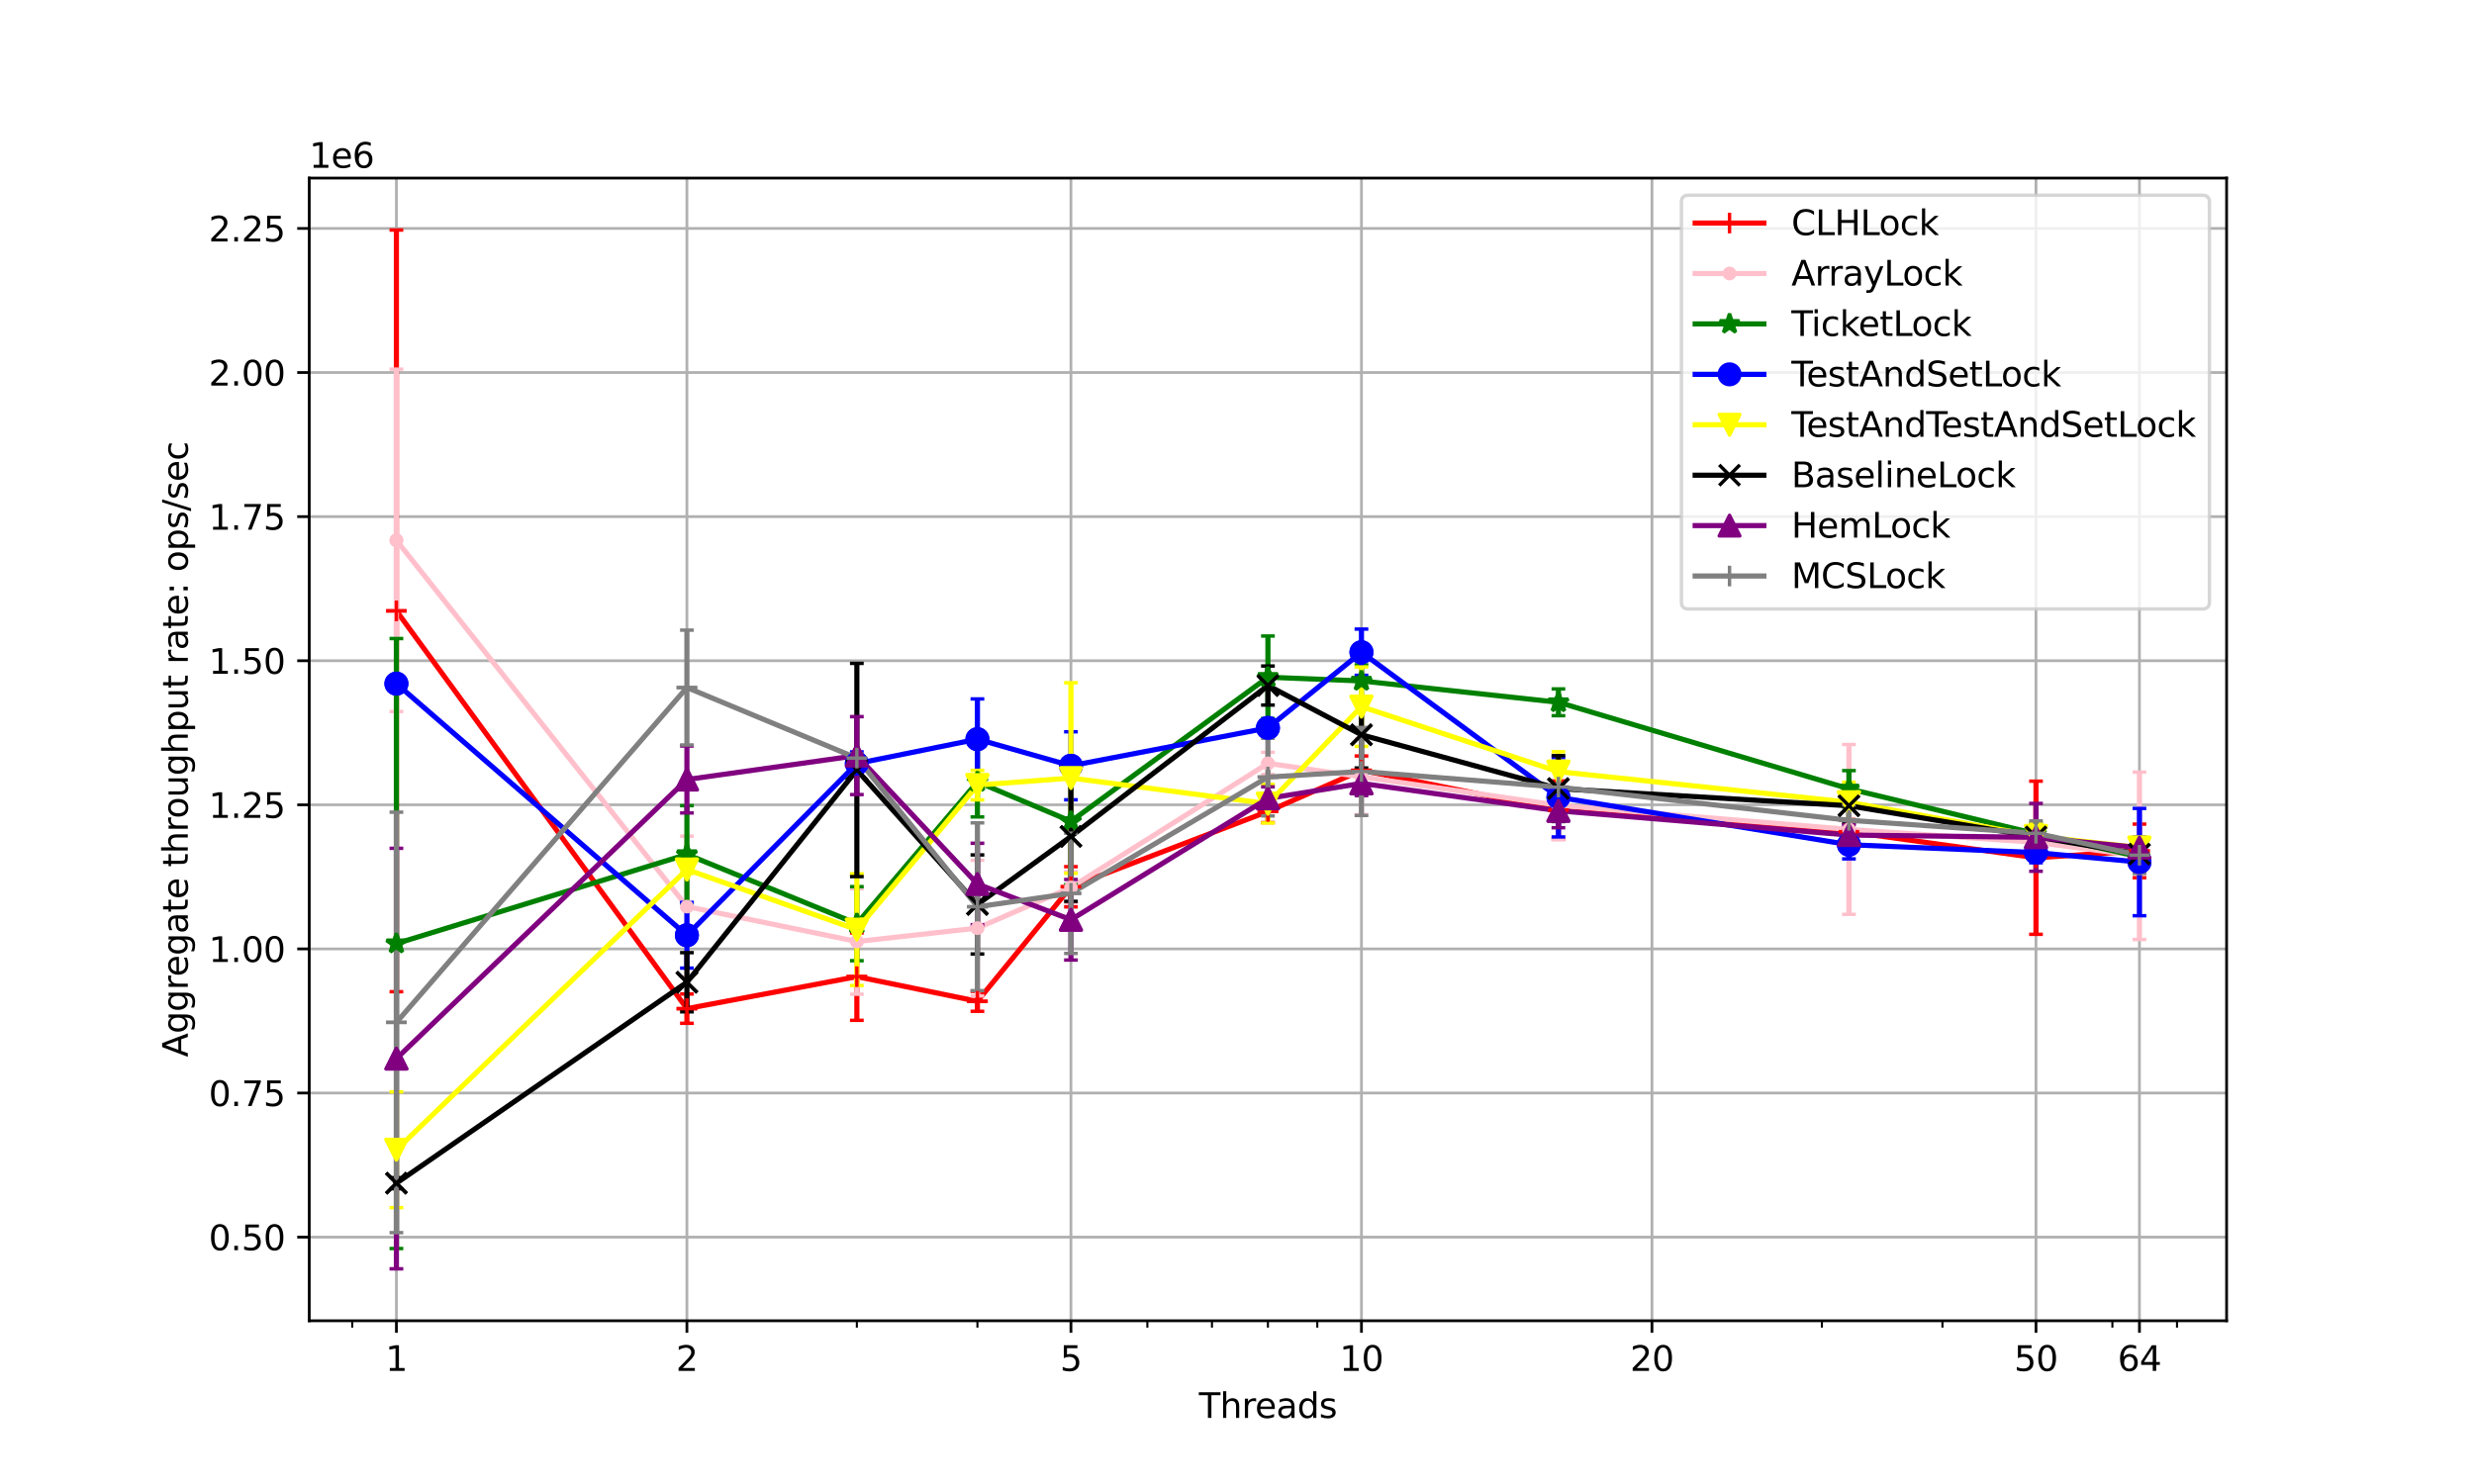 <?xml version="1.0" encoding="utf-8" standalone="no"?>
<!DOCTYPE svg PUBLIC "-//W3C//DTD SVG 1.1//EN"
  "http://www.w3.org/Graphics/SVG/1.1/DTD/svg11.dtd">
<svg xmlns:xlink="http://www.w3.org/1999/xlink" width="720pt" height="432pt" viewBox="0 0 720 432" xmlns="http://www.w3.org/2000/svg" version="1.1">
 <defs>
  <style type="text/css">*{stroke-linejoin: round; stroke-linecap: butt}</style>
 </defs>
 <g id="figure_1">
  <g id="patch_1">
   <path d="M 0 432 
L 720 432 
L 720 0 
L 0 0 
z
" style="fill: #ffffff"/>
  </g>
  <g id="axes_1">
   <g id="patch_2">
    <path d="M 90 384.48 
L 648 384.48 
L 648 51.84 
L 90 51.84 
z
" style="fill: #ffffff"/>
   </g>
   <g id="matplotlib.axis_1">
    <g id="xtick_1">
     <g id="line2d_1">
      <path d="M 115.364 384.48 
L 115.364 51.84 
" clip-path="url(#p63d6ead926)" style="fill: none; stroke: #b0b0b0; stroke-width: 0.8; stroke-linecap: square"/>
     </g>
     <g id="line2d_2">
      <defs>
       <path id="m695ce9fb52" d="M 0 0 
L 0 3.5 
" style="stroke: #000000; stroke-width: 0.8"/>
      </defs>
      <g>
       <use xlink:href="#m695ce9fb52" x="115.364" y="384.48" style="stroke: #000000; stroke-width: 0.8"/>
      </g>
     </g>
     <g id="text_1">
      <!-- 1 -->
      <g transform="translate(112.182 399.078)scale(0.1 -0.1)">
       <defs>
        <path id="DejaVuSans-31" d="M 794 531 
L 1825 531 
L 1825 4091 
L 703 3866 
L 703 4441 
L 1819 4666 
L 2450 4666 
L 2450 531 
L 3481 531 
L 3481 0 
L 794 0 
L 794 531 
z
" transform="scale(0.016)"/>
       </defs>
       <use xlink:href="#DejaVuSans-31"/>
      </g>
     </g>
    </g>
    <g id="xtick_2">
     <g id="line2d_3">
      <path d="M 199.909 384.48 
L 199.909 51.84 
" clip-path="url(#p63d6ead926)" style="fill: none; stroke: #b0b0b0; stroke-width: 0.8; stroke-linecap: square"/>
     </g>
     <g id="line2d_4">
      <g>
       <use xlink:href="#m695ce9fb52" x="199.909" y="384.48" style="stroke: #000000; stroke-width: 0.8"/>
      </g>
     </g>
     <g id="text_2">
      <!-- 2 -->
      <g transform="translate(196.728 399.078)scale(0.1 -0.1)">
       <defs>
        <path id="DejaVuSans-32" d="M 1228 531 
L 3431 531 
L 3431 0 
L 469 0 
L 469 531 
Q 828 903 1448 1529 
Q 2069 2156 2228 2338 
Q 2531 2678 2651 2914 
Q 2772 3150 2772 3378 
Q 2772 3750 2511 3984 
Q 2250 4219 1831 4219 
Q 1534 4219 1204 4116 
Q 875 4013 500 3803 
L 500 4441 
Q 881 4594 1212 4672 
Q 1544 4750 1819 4750 
Q 2544 4750 2975 4387 
Q 3406 4025 3406 3419 
Q 3406 3131 3298 2873 
Q 3191 2616 2906 2266 
Q 2828 2175 2409 1742 
Q 1991 1309 1228 531 
z
" transform="scale(0.016)"/>
       </defs>
       <use xlink:href="#DejaVuSans-32"/>
      </g>
     </g>
    </g>
    <g id="xtick_3">
     <g id="line2d_5">
      <path d="M 311.672 384.48 
L 311.672 51.84 
" clip-path="url(#p63d6ead926)" style="fill: none; stroke: #b0b0b0; stroke-width: 0.8; stroke-linecap: square"/>
     </g>
     <g id="line2d_6">
      <g>
       <use xlink:href="#m695ce9fb52" x="311.672" y="384.48" style="stroke: #000000; stroke-width: 0.8"/>
      </g>
     </g>
     <g id="text_3">
      <!-- 5 -->
      <g transform="translate(308.491 399.078)scale(0.1 -0.1)">
       <defs>
        <path id="DejaVuSans-35" d="M 691 4666 
L 3169 4666 
L 3169 4134 
L 1269 4134 
L 1269 2991 
Q 1406 3038 1543 3061 
Q 1681 3084 1819 3084 
Q 2600 3084 3056 2656 
Q 3513 2228 3513 1497 
Q 3513 744 3044 326 
Q 2575 -91 1722 -91 
Q 1428 -91 1123 -41 
Q 819 9 494 109 
L 494 744 
Q 775 591 1075 516 
Q 1375 441 1709 441 
Q 2250 441 2565 725 
Q 2881 1009 2881 1497 
Q 2881 1984 2565 2268 
Q 2250 2553 1709 2553 
Q 1456 2553 1204 2497 
Q 953 2441 691 2322 
L 691 4666 
z
" transform="scale(0.016)"/>
       </defs>
       <use xlink:href="#DejaVuSans-35"/>
      </g>
     </g>
    </g>
    <g id="xtick_4">
     <g id="line2d_7">
      <path d="M 396.218 384.48 
L 396.218 51.84 
" clip-path="url(#p63d6ead926)" style="fill: none; stroke: #b0b0b0; stroke-width: 0.8; stroke-linecap: square"/>
     </g>
     <g id="line2d_8">
      <g>
       <use xlink:href="#m695ce9fb52" x="396.218" y="384.48" style="stroke: #000000; stroke-width: 0.8"/>
      </g>
     </g>
     <g id="text_4">
      <!-- 10 -->
      <g transform="translate(389.855 399.078)scale(0.1 -0.1)">
       <defs>
        <path id="DejaVuSans-30" d="M 2034 4250 
Q 1547 4250 1301 3770 
Q 1056 3291 1056 2328 
Q 1056 1369 1301 889 
Q 1547 409 2034 409 
Q 2525 409 2770 889 
Q 3016 1369 3016 2328 
Q 3016 3291 2770 3770 
Q 2525 4250 2034 4250 
z
M 2034 4750 
Q 2819 4750 3233 4129 
Q 3647 3509 3647 2328 
Q 3647 1150 3233 529 
Q 2819 -91 2034 -91 
Q 1250 -91 836 529 
Q 422 1150 422 2328 
Q 422 3509 836 4129 
Q 1250 4750 2034 4750 
z
" transform="scale(0.016)"/>
       </defs>
       <use xlink:href="#DejaVuSans-31"/>
       <use xlink:href="#DejaVuSans-30" x="63.623"/>
      </g>
     </g>
    </g>
    <g id="xtick_5">
     <g id="line2d_9">
      <path d="M 480.763 384.48 
L 480.763 51.84 
" clip-path="url(#p63d6ead926)" style="fill: none; stroke: #b0b0b0; stroke-width: 0.8; stroke-linecap: square"/>
     </g>
     <g id="line2d_10">
      <g>
       <use xlink:href="#m695ce9fb52" x="480.763" y="384.48" style="stroke: #000000; stroke-width: 0.8"/>
      </g>
     </g>
     <g id="text_5">
      <!-- 20 -->
      <g transform="translate(474.401 399.078)scale(0.1 -0.1)">
       <use xlink:href="#DejaVuSans-32"/>
       <use xlink:href="#DejaVuSans-30" x="63.623"/>
      </g>
     </g>
    </g>
    <g id="xtick_6">
     <g id="line2d_11">
      <path d="M 592.526 384.48 
L 592.526 51.84 
" clip-path="url(#p63d6ead926)" style="fill: none; stroke: #b0b0b0; stroke-width: 0.8; stroke-linecap: square"/>
     </g>
     <g id="line2d_12">
      <g>
       <use xlink:href="#m695ce9fb52" x="592.526" y="384.48" style="stroke: #000000; stroke-width: 0.8"/>
      </g>
     </g>
     <g id="text_6">
      <!-- 50 -->
      <g transform="translate(586.164 399.078)scale(0.1 -0.1)">
       <use xlink:href="#DejaVuSans-35"/>
       <use xlink:href="#DejaVuSans-30" x="63.623"/>
      </g>
     </g>
    </g>
    <g id="xtick_7">
     <g id="line2d_13">
      <path d="M 622.636 384.48 
L 622.636 51.84 
" clip-path="url(#p63d6ead926)" style="fill: none; stroke: #b0b0b0; stroke-width: 0.8; stroke-linecap: square"/>
     </g>
     <g id="line2d_14">
      <g>
       <use xlink:href="#m695ce9fb52" x="622.636" y="384.48" style="stroke: #000000; stroke-width: 0.8"/>
      </g>
     </g>
     <g id="text_7">
      <!-- 64 -->
      <g transform="translate(616.274 399.078)scale(0.1 -0.1)">
       <defs>
        <path id="DejaVuSans-36" d="M 2113 2584 
Q 1688 2584 1439 2293 
Q 1191 2003 1191 1497 
Q 1191 994 1439 701 
Q 1688 409 2113 409 
Q 2538 409 2786 701 
Q 3034 994 3034 1497 
Q 3034 2003 2786 2293 
Q 2538 2584 2113 2584 
z
M 3366 4563 
L 3366 3988 
Q 3128 4100 2886 4159 
Q 2644 4219 2406 4219 
Q 1781 4219 1451 3797 
Q 1122 3375 1075 2522 
Q 1259 2794 1537 2939 
Q 1816 3084 2150 3084 
Q 2853 3084 3261 2657 
Q 3669 2231 3669 1497 
Q 3669 778 3244 343 
Q 2819 -91 2113 -91 
Q 1303 -91 875 529 
Q 447 1150 447 2328 
Q 447 3434 972 4092 
Q 1497 4750 2381 4750 
Q 2619 4750 2861 4703 
Q 3103 4656 3366 4563 
z
" transform="scale(0.016)"/>
        <path id="DejaVuSans-34" d="M 2419 4116 
L 825 1625 
L 2419 1625 
L 2419 4116 
z
M 2253 4666 
L 3047 4666 
L 3047 1625 
L 3713 1625 
L 3713 1100 
L 3047 1100 
L 3047 0 
L 2419 0 
L 2419 1100 
L 313 1100 
L 313 1709 
L 2253 4666 
z
" transform="scale(0.016)"/>
       </defs>
       <use xlink:href="#DejaVuSans-36"/>
       <use xlink:href="#DejaVuSans-34" x="63.623"/>
      </g>
     </g>
    </g>
    <g id="xtick_8">
     <g id="line2d_15">
      <defs>
       <path id="m42fa24137a" d="M 0 0 
L 0 2 
" style="stroke: #000000; stroke-width: 0.6"/>
      </defs>
      <g>
       <use xlink:href="#m42fa24137a" x="102.512" y="384.48" style="stroke: #000000; stroke-width: 0.6"/>
      </g>
     </g>
    </g>
    <g id="xtick_9">
     <g id="line2d_16">
      <g>
       <use xlink:href="#m42fa24137a" x="249.365" y="384.48" style="stroke: #000000; stroke-width: 0.6"/>
      </g>
     </g>
    </g>
    <g id="xtick_10">
     <g id="line2d_17">
      <g>
       <use xlink:href="#m42fa24137a" x="284.455" y="384.48" style="stroke: #000000; stroke-width: 0.6"/>
      </g>
     </g>
    </g>
    <g id="xtick_11">
     <g id="line2d_18">
      <g>
       <use xlink:href="#m42fa24137a" x="333.91" y="384.48" style="stroke: #000000; stroke-width: 0.6"/>
      </g>
     </g>
    </g>
    <g id="xtick_12">
     <g id="line2d_19">
      <g>
       <use xlink:href="#m42fa24137a" x="352.713" y="384.48" style="stroke: #000000; stroke-width: 0.6"/>
      </g>
     </g>
    </g>
    <g id="xtick_13">
     <g id="line2d_20">
      <g>
       <use xlink:href="#m42fa24137a" x="369" y="384.48" style="stroke: #000000; stroke-width: 0.6"/>
      </g>
     </g>
    </g>
    <g id="xtick_14">
     <g id="line2d_21">
      <g>
       <use xlink:href="#m42fa24137a" x="383.366" y="384.48" style="stroke: #000000; stroke-width: 0.6"/>
      </g>
     </g>
    </g>
    <g id="xtick_15">
     <g id="line2d_22">
      <g>
       <use xlink:href="#m42fa24137a" x="530.219" y="384.48" style="stroke: #000000; stroke-width: 0.6"/>
      </g>
     </g>
    </g>
    <g id="xtick_16">
     <g id="line2d_23">
      <g>
       <use xlink:href="#m42fa24137a" x="565.308" y="384.48" style="stroke: #000000; stroke-width: 0.6"/>
      </g>
     </g>
    </g>
    <g id="xtick_17">
     <g id="line2d_24">
      <g>
       <use xlink:href="#m42fa24137a" x="614.764" y="384.48" style="stroke: #000000; stroke-width: 0.6"/>
      </g>
     </g>
    </g>
    <g id="xtick_18">
     <g id="line2d_25">
      <g>
       <use xlink:href="#m42fa24137a" x="633.567" y="384.48" style="stroke: #000000; stroke-width: 0.6"/>
      </g>
     </g>
    </g>
    <g id="text_8">
     <!-- Threads -->
     <g transform="translate(348.915 412.757)scale(0.1 -0.1)">
      <defs>
       <path id="DejaVuSans-54" d="M -19 4666 
L 3928 4666 
L 3928 4134 
L 2272 4134 
L 2272 0 
L 1638 0 
L 1638 4134 
L -19 4134 
L -19 4666 
z
" transform="scale(0.016)"/>
       <path id="DejaVuSans-68" d="M 3513 2113 
L 3513 0 
L 2938 0 
L 2938 2094 
Q 2938 2591 2744 2837 
Q 2550 3084 2163 3084 
Q 1697 3084 1428 2787 
Q 1159 2491 1159 1978 
L 1159 0 
L 581 0 
L 581 4863 
L 1159 4863 
L 1159 2956 
Q 1366 3272 1645 3428 
Q 1925 3584 2291 3584 
Q 2894 3584 3203 3211 
Q 3513 2838 3513 2113 
z
" transform="scale(0.016)"/>
       <path id="DejaVuSans-72" d="M 2631 2963 
Q 2534 3019 2420 3045 
Q 2306 3072 2169 3072 
Q 1681 3072 1420 2755 
Q 1159 2438 1159 1844 
L 1159 0 
L 581 0 
L 581 3500 
L 1159 3500 
L 1159 2956 
Q 1341 3275 1631 3429 
Q 1922 3584 2338 3584 
Q 2397 3584 2469 3576 
Q 2541 3569 2628 3553 
L 2631 2963 
z
" transform="scale(0.016)"/>
       <path id="DejaVuSans-65" d="M 3597 1894 
L 3597 1613 
L 953 1613 
Q 991 1019 1311 708 
Q 1631 397 2203 397 
Q 2534 397 2845 478 
Q 3156 559 3463 722 
L 3463 178 
Q 3153 47 2828 -22 
Q 2503 -91 2169 -91 
Q 1331 -91 842 396 
Q 353 884 353 1716 
Q 353 2575 817 3079 
Q 1281 3584 2069 3584 
Q 2775 3584 3186 3129 
Q 3597 2675 3597 1894 
z
M 3022 2063 
Q 3016 2534 2758 2815 
Q 2500 3097 2075 3097 
Q 1594 3097 1305 2825 
Q 1016 2553 972 2059 
L 3022 2063 
z
" transform="scale(0.016)"/>
       <path id="DejaVuSans-61" d="M 2194 1759 
Q 1497 1759 1228 1600 
Q 959 1441 959 1056 
Q 959 750 1161 570 
Q 1363 391 1709 391 
Q 2188 391 2477 730 
Q 2766 1069 2766 1631 
L 2766 1759 
L 2194 1759 
z
M 3341 1997 
L 3341 0 
L 2766 0 
L 2766 531 
Q 2569 213 2275 61 
Q 1981 -91 1556 -91 
Q 1019 -91 701 211 
Q 384 513 384 1019 
Q 384 1609 779 1909 
Q 1175 2209 1959 2209 
L 2766 2209 
L 2766 2266 
Q 2766 2663 2505 2880 
Q 2244 3097 1772 3097 
Q 1472 3097 1187 3025 
Q 903 2953 641 2809 
L 641 3341 
Q 956 3463 1253 3523 
Q 1550 3584 1831 3584 
Q 2591 3584 2966 3190 
Q 3341 2797 3341 1997 
z
" transform="scale(0.016)"/>
       <path id="DejaVuSans-64" d="M 2906 2969 
L 2906 4863 
L 3481 4863 
L 3481 0 
L 2906 0 
L 2906 525 
Q 2725 213 2448 61 
Q 2172 -91 1784 -91 
Q 1150 -91 751 415 
Q 353 922 353 1747 
Q 353 2572 751 3078 
Q 1150 3584 1784 3584 
Q 2172 3584 2448 3432 
Q 2725 3281 2906 2969 
z
M 947 1747 
Q 947 1113 1208 752 
Q 1469 391 1925 391 
Q 2381 391 2643 752 
Q 2906 1113 2906 1747 
Q 2906 2381 2643 2742 
Q 2381 3103 1925 3103 
Q 1469 3103 1208 2742 
Q 947 2381 947 1747 
z
" transform="scale(0.016)"/>
       <path id="DejaVuSans-73" d="M 2834 3397 
L 2834 2853 
Q 2591 2978 2328 3040 
Q 2066 3103 1784 3103 
Q 1356 3103 1142 2972 
Q 928 2841 928 2578 
Q 928 2378 1081 2264 
Q 1234 2150 1697 2047 
L 1894 2003 
Q 2506 1872 2764 1633 
Q 3022 1394 3022 966 
Q 3022 478 2636 193 
Q 2250 -91 1575 -91 
Q 1294 -91 989 -36 
Q 684 19 347 128 
L 347 722 
Q 666 556 975 473 
Q 1284 391 1588 391 
Q 1994 391 2212 530 
Q 2431 669 2431 922 
Q 2431 1156 2273 1281 
Q 2116 1406 1581 1522 
L 1381 1569 
Q 847 1681 609 1914 
Q 372 2147 372 2553 
Q 372 3047 722 3315 
Q 1072 3584 1716 3584 
Q 2034 3584 2315 3537 
Q 2597 3491 2834 3397 
z
" transform="scale(0.016)"/>
      </defs>
      <use xlink:href="#DejaVuSans-54"/>
      <use xlink:href="#DejaVuSans-68" x="61.084"/>
      <use xlink:href="#DejaVuSans-72" x="124.463"/>
      <use xlink:href="#DejaVuSans-65" x="163.326"/>
      <use xlink:href="#DejaVuSans-61" x="224.85"/>
      <use xlink:href="#DejaVuSans-64" x="286.129"/>
      <use xlink:href="#DejaVuSans-73" x="349.605"/>
     </g>
    </g>
   </g>
   <g id="matplotlib.axis_2">
    <g id="ytick_1">
     <g id="line2d_26">
      <path d="M 90 360.132 
L 648 360.132 
" clip-path="url(#p63d6ead926)" style="fill: none; stroke: #b0b0b0; stroke-width: 0.8; stroke-linecap: square"/>
     </g>
     <g id="line2d_27">
      <defs>
       <path id="m19a6f94c42" d="M 0 0 
L -3.5 0 
" style="stroke: #000000; stroke-width: 0.8"/>
      </defs>
      <g>
       <use xlink:href="#m19a6f94c42" x="90" y="360.132" style="stroke: #000000; stroke-width: 0.8"/>
      </g>
     </g>
     <g id="text_9">
      <!-- 0.50 -->
      <g transform="translate(60.734 363.931)scale(0.1 -0.1)">
       <defs>
        <path id="DejaVuSans-2e" d="M 684 794 
L 1344 794 
L 1344 0 
L 684 0 
L 684 794 
z
" transform="scale(0.016)"/>
       </defs>
       <use xlink:href="#DejaVuSans-30"/>
       <use xlink:href="#DejaVuSans-2e" x="63.623"/>
       <use xlink:href="#DejaVuSans-35" x="95.41"/>
       <use xlink:href="#DejaVuSans-30" x="159.033"/>
      </g>
     </g>
    </g>
    <g id="ytick_2">
     <g id="line2d_28">
      <path d="M 90 318.184 
L 648 318.184 
" clip-path="url(#p63d6ead926)" style="fill: none; stroke: #b0b0b0; stroke-width: 0.8; stroke-linecap: square"/>
     </g>
     <g id="line2d_29">
      <g>
       <use xlink:href="#m19a6f94c42" x="90" y="318.184" style="stroke: #000000; stroke-width: 0.8"/>
      </g>
     </g>
     <g id="text_10">
      <!-- 0.75 -->
      <g transform="translate(60.734 321.983)scale(0.1 -0.1)">
       <defs>
        <path id="DejaVuSans-37" d="M 525 4666 
L 3525 4666 
L 3525 4397 
L 1831 0 
L 1172 0 
L 2766 4134 
L 525 4134 
L 525 4666 
z
" transform="scale(0.016)"/>
       </defs>
       <use xlink:href="#DejaVuSans-30"/>
       <use xlink:href="#DejaVuSans-2e" x="63.623"/>
       <use xlink:href="#DejaVuSans-37" x="95.41"/>
       <use xlink:href="#DejaVuSans-35" x="159.033"/>
      </g>
     </g>
    </g>
    <g id="ytick_3">
     <g id="line2d_30">
      <path d="M 90 276.236 
L 648 276.236 
" clip-path="url(#p63d6ead926)" style="fill: none; stroke: #b0b0b0; stroke-width: 0.8; stroke-linecap: square"/>
     </g>
     <g id="line2d_31">
      <g>
       <use xlink:href="#m19a6f94c42" x="90" y="276.236" style="stroke: #000000; stroke-width: 0.8"/>
      </g>
     </g>
     <g id="text_11">
      <!-- 1.00 -->
      <g transform="translate(60.734 280.035)scale(0.1 -0.1)">
       <use xlink:href="#DejaVuSans-31"/>
       <use xlink:href="#DejaVuSans-2e" x="63.623"/>
       <use xlink:href="#DejaVuSans-30" x="95.41"/>
       <use xlink:href="#DejaVuSans-30" x="159.033"/>
      </g>
     </g>
    </g>
    <g id="ytick_4">
     <g id="line2d_32">
      <path d="M 90 234.288 
L 648 234.288 
" clip-path="url(#p63d6ead926)" style="fill: none; stroke: #b0b0b0; stroke-width: 0.8; stroke-linecap: square"/>
     </g>
     <g id="line2d_33">
      <g>
       <use xlink:href="#m19a6f94c42" x="90" y="234.288" style="stroke: #000000; stroke-width: 0.8"/>
      </g>
     </g>
     <g id="text_12">
      <!-- 1.25 -->
      <g transform="translate(60.734 238.088)scale(0.1 -0.1)">
       <use xlink:href="#DejaVuSans-31"/>
       <use xlink:href="#DejaVuSans-2e" x="63.623"/>
       <use xlink:href="#DejaVuSans-32" x="95.41"/>
       <use xlink:href="#DejaVuSans-35" x="159.033"/>
      </g>
     </g>
    </g>
    <g id="ytick_5">
     <g id="line2d_34">
      <path d="M 90 192.341 
L 648 192.341 
" clip-path="url(#p63d6ead926)" style="fill: none; stroke: #b0b0b0; stroke-width: 0.8; stroke-linecap: square"/>
     </g>
     <g id="line2d_35">
      <g>
       <use xlink:href="#m19a6f94c42" x="90" y="192.341" style="stroke: #000000; stroke-width: 0.8"/>
      </g>
     </g>
     <g id="text_13">
      <!-- 1.50 -->
      <g transform="translate(60.734 196.14)scale(0.1 -0.1)">
       <use xlink:href="#DejaVuSans-31"/>
       <use xlink:href="#DejaVuSans-2e" x="63.623"/>
       <use xlink:href="#DejaVuSans-35" x="95.41"/>
       <use xlink:href="#DejaVuSans-30" x="159.033"/>
      </g>
     </g>
    </g>
    <g id="ytick_6">
     <g id="line2d_36">
      <path d="M 90 150.393 
L 648 150.393 
" clip-path="url(#p63d6ead926)" style="fill: none; stroke: #b0b0b0; stroke-width: 0.8; stroke-linecap: square"/>
     </g>
     <g id="line2d_37">
      <g>
       <use xlink:href="#m19a6f94c42" x="90" y="150.393" style="stroke: #000000; stroke-width: 0.8"/>
      </g>
     </g>
     <g id="text_14">
      <!-- 1.75 -->
      <g transform="translate(60.734 154.192)scale(0.1 -0.1)">
       <use xlink:href="#DejaVuSans-31"/>
       <use xlink:href="#DejaVuSans-2e" x="63.623"/>
       <use xlink:href="#DejaVuSans-37" x="95.41"/>
       <use xlink:href="#DejaVuSans-35" x="159.033"/>
      </g>
     </g>
    </g>
    <g id="ytick_7">
     <g id="line2d_38">
      <path d="M 90 108.445 
L 648 108.445 
" clip-path="url(#p63d6ead926)" style="fill: none; stroke: #b0b0b0; stroke-width: 0.8; stroke-linecap: square"/>
     </g>
     <g id="line2d_39">
      <g>
       <use xlink:href="#m19a6f94c42" x="90" y="108.445" style="stroke: #000000; stroke-width: 0.8"/>
      </g>
     </g>
     <g id="text_15">
      <!-- 2.00 -->
      <g transform="translate(60.734 112.244)scale(0.1 -0.1)">
       <use xlink:href="#DejaVuSans-32"/>
       <use xlink:href="#DejaVuSans-2e" x="63.623"/>
       <use xlink:href="#DejaVuSans-30" x="95.41"/>
       <use xlink:href="#DejaVuSans-30" x="159.033"/>
      </g>
     </g>
    </g>
    <g id="ytick_8">
     <g id="line2d_40">
      <path d="M 90 66.497 
L 648 66.497 
" clip-path="url(#p63d6ead926)" style="fill: none; stroke: #b0b0b0; stroke-width: 0.8; stroke-linecap: square"/>
     </g>
     <g id="line2d_41">
      <g>
       <use xlink:href="#m19a6f94c42" x="90" y="66.497" style="stroke: #000000; stroke-width: 0.8"/>
      </g>
     </g>
     <g id="text_16">
      <!-- 2.25 -->
      <g transform="translate(60.734 70.297)scale(0.1 -0.1)">
       <use xlink:href="#DejaVuSans-32"/>
       <use xlink:href="#DejaVuSans-2e" x="63.623"/>
       <use xlink:href="#DejaVuSans-32" x="95.41"/>
       <use xlink:href="#DejaVuSans-35" x="159.033"/>
      </g>
     </g>
    </g>
    <g id="text_17">
     <!-- Aggregate throughput rate: ops/sec -->
     <g transform="translate(54.655 307.73)rotate(-90)scale(0.1 -0.1)">
      <defs>
       <path id="DejaVuSans-41" d="M 2188 4044 
L 1331 1722 
L 3047 1722 
L 2188 4044 
z
M 1831 4666 
L 2547 4666 
L 4325 0 
L 3669 0 
L 3244 1197 
L 1141 1197 
L 716 0 
L 50 0 
L 1831 4666 
z
" transform="scale(0.016)"/>
       <path id="DejaVuSans-67" d="M 2906 1791 
Q 2906 2416 2648 2759 
Q 2391 3103 1925 3103 
Q 1463 3103 1205 2759 
Q 947 2416 947 1791 
Q 947 1169 1205 825 
Q 1463 481 1925 481 
Q 2391 481 2648 825 
Q 2906 1169 2906 1791 
z
M 3481 434 
Q 3481 -459 3084 -895 
Q 2688 -1331 1869 -1331 
Q 1566 -1331 1297 -1286 
Q 1028 -1241 775 -1147 
L 775 -588 
Q 1028 -725 1275 -790 
Q 1522 -856 1778 -856 
Q 2344 -856 2625 -561 
Q 2906 -266 2906 331 
L 2906 616 
Q 2728 306 2450 153 
Q 2172 0 1784 0 
Q 1141 0 747 490 
Q 353 981 353 1791 
Q 353 2603 747 3093 
Q 1141 3584 1784 3584 
Q 2172 3584 2450 3431 
Q 2728 3278 2906 2969 
L 2906 3500 
L 3481 3500 
L 3481 434 
z
" transform="scale(0.016)"/>
       <path id="DejaVuSans-74" d="M 1172 4494 
L 1172 3500 
L 2356 3500 
L 2356 3053 
L 1172 3053 
L 1172 1153 
Q 1172 725 1289 603 
Q 1406 481 1766 481 
L 2356 481 
L 2356 0 
L 1766 0 
Q 1100 0 847 248 
Q 594 497 594 1153 
L 594 3053 
L 172 3053 
L 172 3500 
L 594 3500 
L 594 4494 
L 1172 4494 
z
" transform="scale(0.016)"/>
       <path id="DejaVuSans-20" transform="scale(0.016)"/>
       <path id="DejaVuSans-6f" d="M 1959 3097 
Q 1497 3097 1228 2736 
Q 959 2375 959 1747 
Q 959 1119 1226 758 
Q 1494 397 1959 397 
Q 2419 397 2687 759 
Q 2956 1122 2956 1747 
Q 2956 2369 2687 2733 
Q 2419 3097 1959 3097 
z
M 1959 3584 
Q 2709 3584 3137 3096 
Q 3566 2609 3566 1747 
Q 3566 888 3137 398 
Q 2709 -91 1959 -91 
Q 1206 -91 779 398 
Q 353 888 353 1747 
Q 353 2609 779 3096 
Q 1206 3584 1959 3584 
z
" transform="scale(0.016)"/>
       <path id="DejaVuSans-75" d="M 544 1381 
L 544 3500 
L 1119 3500 
L 1119 1403 
Q 1119 906 1312 657 
Q 1506 409 1894 409 
Q 2359 409 2629 706 
Q 2900 1003 2900 1516 
L 2900 3500 
L 3475 3500 
L 3475 0 
L 2900 0 
L 2900 538 
Q 2691 219 2414 64 
Q 2138 -91 1772 -91 
Q 1169 -91 856 284 
Q 544 659 544 1381 
z
M 1991 3584 
L 1991 3584 
z
" transform="scale(0.016)"/>
       <path id="DejaVuSans-70" d="M 1159 525 
L 1159 -1331 
L 581 -1331 
L 581 3500 
L 1159 3500 
L 1159 2969 
Q 1341 3281 1617 3432 
Q 1894 3584 2278 3584 
Q 2916 3584 3314 3078 
Q 3713 2572 3713 1747 
Q 3713 922 3314 415 
Q 2916 -91 2278 -91 
Q 1894 -91 1617 61 
Q 1341 213 1159 525 
z
M 3116 1747 
Q 3116 2381 2855 2742 
Q 2594 3103 2138 3103 
Q 1681 3103 1420 2742 
Q 1159 2381 1159 1747 
Q 1159 1113 1420 752 
Q 1681 391 2138 391 
Q 2594 391 2855 752 
Q 3116 1113 3116 1747 
z
" transform="scale(0.016)"/>
       <path id="DejaVuSans-3a" d="M 750 794 
L 1409 794 
L 1409 0 
L 750 0 
L 750 794 
z
M 750 3309 
L 1409 3309 
L 1409 2516 
L 750 2516 
L 750 3309 
z
" transform="scale(0.016)"/>
       <path id="DejaVuSans-2f" d="M 1625 4666 
L 2156 4666 
L 531 -594 
L 0 -594 
L 1625 4666 
z
" transform="scale(0.016)"/>
       <path id="DejaVuSans-63" d="M 3122 3366 
L 3122 2828 
Q 2878 2963 2633 3030 
Q 2388 3097 2138 3097 
Q 1578 3097 1268 2742 
Q 959 2388 959 1747 
Q 959 1106 1268 751 
Q 1578 397 2138 397 
Q 2388 397 2633 464 
Q 2878 531 3122 666 
L 3122 134 
Q 2881 22 2623 -34 
Q 2366 -91 2075 -91 
Q 1284 -91 818 406 
Q 353 903 353 1747 
Q 353 2603 823 3093 
Q 1294 3584 2113 3584 
Q 2378 3584 2631 3529 
Q 2884 3475 3122 3366 
z
" transform="scale(0.016)"/>
      </defs>
      <use xlink:href="#DejaVuSans-41"/>
      <use xlink:href="#DejaVuSans-67" x="68.408"/>
      <use xlink:href="#DejaVuSans-67" x="131.885"/>
      <use xlink:href="#DejaVuSans-72" x="195.361"/>
      <use xlink:href="#DejaVuSans-65" x="234.225"/>
      <use xlink:href="#DejaVuSans-67" x="295.748"/>
      <use xlink:href="#DejaVuSans-61" x="359.225"/>
      <use xlink:href="#DejaVuSans-74" x="420.504"/>
      <use xlink:href="#DejaVuSans-65" x="459.713"/>
      <use xlink:href="#DejaVuSans-20" x="521.236"/>
      <use xlink:href="#DejaVuSans-74" x="553.023"/>
      <use xlink:href="#DejaVuSans-68" x="592.232"/>
      <use xlink:href="#DejaVuSans-72" x="655.611"/>
      <use xlink:href="#DejaVuSans-6f" x="694.475"/>
      <use xlink:href="#DejaVuSans-75" x="755.656"/>
      <use xlink:href="#DejaVuSans-67" x="819.035"/>
      <use xlink:href="#DejaVuSans-68" x="882.512"/>
      <use xlink:href="#DejaVuSans-70" x="945.891"/>
      <use xlink:href="#DejaVuSans-75" x="1009.367"/>
      <use xlink:href="#DejaVuSans-74" x="1072.746"/>
      <use xlink:href="#DejaVuSans-20" x="1111.955"/>
      <use xlink:href="#DejaVuSans-72" x="1143.742"/>
      <use xlink:href="#DejaVuSans-61" x="1184.855"/>
      <use xlink:href="#DejaVuSans-74" x="1246.135"/>
      <use xlink:href="#DejaVuSans-65" x="1285.344"/>
      <use xlink:href="#DejaVuSans-3a" x="1346.867"/>
      <use xlink:href="#DejaVuSans-20" x="1380.559"/>
      <use xlink:href="#DejaVuSans-6f" x="1412.346"/>
      <use xlink:href="#DejaVuSans-70" x="1473.527"/>
      <use xlink:href="#DejaVuSans-73" x="1537.004"/>
      <use xlink:href="#DejaVuSans-2f" x="1589.104"/>
      <use xlink:href="#DejaVuSans-73" x="1622.795"/>
      <use xlink:href="#DejaVuSans-65" x="1674.895"/>
      <use xlink:href="#DejaVuSans-63" x="1736.418"/>
     </g>
    </g>
    <g id="text_18">
     <!-- 1e6 -->
     <g transform="translate(90 48.84)scale(0.1 -0.1)">
      <use xlink:href="#DejaVuSans-31"/>
      <use xlink:href="#DejaVuSans-65" x="63.623"/>
      <use xlink:href="#DejaVuSans-36" x="125.146"/>
     </g>
    </g>
   </g>
   <g id="line2d_42">
    <path d="M 115.364 177.822 
L 199.909 293.617 
L 249.365 284.302 
L 284.455 291.487 
L 311.672 258.146 
L 369 236.216 
L 396.218 224.229 
L 453.545 235.814 
L 538.091 242.119 
L 592.526 249.696 
L 622.636 247.715 
" clip-path="url(#p63d6ead926)" style="fill: none; stroke: #ff0000; stroke-width: 1.5; stroke-linecap: square"/>
    <defs>
     <path id="mb9d57a7f5c" d="M -3 0 
L 3 0 
M 0 3 
L 0 -3 
" style="stroke: #ff0000"/>
    </defs>
    <g clip-path="url(#p63d6ead926)">
     <use xlink:href="#mb9d57a7f5c" x="115.364" y="177.822" style="fill: #ff0000; stroke: #ff0000"/>
     <use xlink:href="#mb9d57a7f5c" x="199.909" y="293.617" style="fill: #ff0000; stroke: #ff0000"/>
     <use xlink:href="#mb9d57a7f5c" x="249.365" y="284.302" style="fill: #ff0000; stroke: #ff0000"/>
     <use xlink:href="#mb9d57a7f5c" x="284.455" y="291.487" style="fill: #ff0000; stroke: #ff0000"/>
     <use xlink:href="#mb9d57a7f5c" x="311.672" y="258.146" style="fill: #ff0000; stroke: #ff0000"/>
     <use xlink:href="#mb9d57a7f5c" x="369" y="236.216" style="fill: #ff0000; stroke: #ff0000"/>
     <use xlink:href="#mb9d57a7f5c" x="396.218" y="224.229" style="fill: #ff0000; stroke: #ff0000"/>
     <use xlink:href="#mb9d57a7f5c" x="453.545" y="235.814" style="fill: #ff0000; stroke: #ff0000"/>
     <use xlink:href="#mb9d57a7f5c" x="538.091" y="242.119" style="fill: #ff0000; stroke: #ff0000"/>
     <use xlink:href="#mb9d57a7f5c" x="592.526" y="249.696" style="fill: #ff0000; stroke: #ff0000"/>
     <use xlink:href="#mb9d57a7f5c" x="622.636" y="247.715" style="fill: #ff0000; stroke: #ff0000"/>
    </g>
   </g>
   <g id="LineCollection_1">
    <path d="M 115.364 288.683 
L 115.364 66.96 
" clip-path="url(#p63d6ead926)" style="fill: none; stroke: #ff0000; stroke-width: 1.5"/>
    <path d="M 199.909 297.881 
L 199.909 289.353 
" clip-path="url(#p63d6ead926)" style="fill: none; stroke: #ff0000; stroke-width: 1.5"/>
    <path d="M 249.365 297.02 
L 249.365 271.584 
" clip-path="url(#p63d6ead926)" style="fill: none; stroke: #ff0000; stroke-width: 1.5"/>
    <path d="M 284.455 294.385 
L 284.455 288.588 
" clip-path="url(#p63d6ead926)" style="fill: none; stroke: #ff0000; stroke-width: 1.5"/>
    <path d="M 311.672 264.005 
L 311.672 252.287 
" clip-path="url(#p63d6ead926)" style="fill: none; stroke: #ff0000; stroke-width: 1.5"/>
    <path d="M 369 239.469 
L 369 232.963 
" clip-path="url(#p63d6ead926)" style="fill: none; stroke: #ff0000; stroke-width: 1.5"/>
    <path d="M 396.218 228.379 
L 396.218 220.078 
" clip-path="url(#p63d6ead926)" style="fill: none; stroke: #ff0000; stroke-width: 1.5"/>
    <path d="M 453.545 244.292 
L 453.545 227.335 
" clip-path="url(#p63d6ead926)" style="fill: none; stroke: #ff0000; stroke-width: 1.5"/>
    <path d="M 538.091 245.677 
L 538.091 238.562 
" clip-path="url(#p63d6ead926)" style="fill: none; stroke: #ff0000; stroke-width: 1.5"/>
    <path d="M 592.526 271.989 
L 592.526 227.403 
" clip-path="url(#p63d6ead926)" style="fill: none; stroke: #ff0000; stroke-width: 1.5"/>
    <path d="M 622.636 255.516 
L 622.636 239.913 
" clip-path="url(#p63d6ead926)" style="fill: none; stroke: #ff0000; stroke-width: 1.5"/>
   </g>
   <g id="line2d_43">
    <defs>
     <path id="m7e69b51a0a" d="M 2 0 
L -2 -0 
" style="stroke: #ff0000"/>
    </defs>
    <g clip-path="url(#p63d6ead926)">
     <use xlink:href="#m7e69b51a0a" x="115.364" y="288.683" style="fill: #ff0000; stroke: #ff0000"/>
     <use xlink:href="#m7e69b51a0a" x="199.909" y="297.881" style="fill: #ff0000; stroke: #ff0000"/>
     <use xlink:href="#m7e69b51a0a" x="249.365" y="297.02" style="fill: #ff0000; stroke: #ff0000"/>
     <use xlink:href="#m7e69b51a0a" x="284.455" y="294.385" style="fill: #ff0000; stroke: #ff0000"/>
     <use xlink:href="#m7e69b51a0a" x="311.672" y="264.005" style="fill: #ff0000; stroke: #ff0000"/>
     <use xlink:href="#m7e69b51a0a" x="369" y="239.469" style="fill: #ff0000; stroke: #ff0000"/>
     <use xlink:href="#m7e69b51a0a" x="396.218" y="228.379" style="fill: #ff0000; stroke: #ff0000"/>
     <use xlink:href="#m7e69b51a0a" x="453.545" y="244.292" style="fill: #ff0000; stroke: #ff0000"/>
     <use xlink:href="#m7e69b51a0a" x="538.091" y="245.677" style="fill: #ff0000; stroke: #ff0000"/>
     <use xlink:href="#m7e69b51a0a" x="592.526" y="271.989" style="fill: #ff0000; stroke: #ff0000"/>
     <use xlink:href="#m7e69b51a0a" x="622.636" y="255.516" style="fill: #ff0000; stroke: #ff0000"/>
    </g>
   </g>
   <g id="line2d_44">
    <g clip-path="url(#p63d6ead926)">
     <use xlink:href="#m7e69b51a0a" x="115.364" y="66.96" style="fill: #ff0000; stroke: #ff0000"/>
     <use xlink:href="#m7e69b51a0a" x="199.909" y="289.353" style="fill: #ff0000; stroke: #ff0000"/>
     <use xlink:href="#m7e69b51a0a" x="249.365" y="271.584" style="fill: #ff0000; stroke: #ff0000"/>
     <use xlink:href="#m7e69b51a0a" x="284.455" y="288.588" style="fill: #ff0000; stroke: #ff0000"/>
     <use xlink:href="#m7e69b51a0a" x="311.672" y="252.287" style="fill: #ff0000; stroke: #ff0000"/>
     <use xlink:href="#m7e69b51a0a" x="369" y="232.963" style="fill: #ff0000; stroke: #ff0000"/>
     <use xlink:href="#m7e69b51a0a" x="396.218" y="220.078" style="fill: #ff0000; stroke: #ff0000"/>
     <use xlink:href="#m7e69b51a0a" x="453.545" y="227.335" style="fill: #ff0000; stroke: #ff0000"/>
     <use xlink:href="#m7e69b51a0a" x="538.091" y="238.562" style="fill: #ff0000; stroke: #ff0000"/>
     <use xlink:href="#m7e69b51a0a" x="592.526" y="227.403" style="fill: #ff0000; stroke: #ff0000"/>
     <use xlink:href="#m7e69b51a0a" x="622.636" y="239.913" style="fill: #ff0000; stroke: #ff0000"/>
    </g>
   </g>
   <g id="line2d_45">
    <path d="M 115.364 157.29 
L 199.909 263.916 
L 249.365 274.081 
L 284.455 270.178 
L 311.672 258.334 
L 369 222.22 
L 396.218 226.138 
L 453.545 234.435 
L 538.091 241.452 
L 592.526 245.219 
L 622.636 249.139 
" clip-path="url(#p63d6ead926)" style="fill: none; stroke: #ffc0cb; stroke-width: 1.5; stroke-linecap: square"/>
    <defs>
     <path id="m687ac771d4" d="M 0 1.5 
C 0.398 1.5 0.779 1.342 1.061 1.061 
C 1.342 0.779 1.5 0.398 1.5 0 
C 1.5 -0.398 1.342 -0.779 1.061 -1.061 
C 0.779 -1.342 0.398 -1.5 0 -1.5 
C -0.398 -1.5 -0.779 -1.342 -1.061 -1.061 
C -1.342 -0.779 -1.5 -0.398 -1.5 0 
C -1.5 0.398 -1.342 0.779 -1.061 1.061 
C -0.779 1.342 -0.398 1.5 0 1.5 
z
" style="stroke: #ffc0cb"/>
    </defs>
    <g clip-path="url(#p63d6ead926)">
     <use xlink:href="#m687ac771d4" x="115.364" y="157.29" style="fill: #ffc0cb; stroke: #ffc0cb"/>
     <use xlink:href="#m687ac771d4" x="199.909" y="263.916" style="fill: #ffc0cb; stroke: #ffc0cb"/>
     <use xlink:href="#m687ac771d4" x="249.365" y="274.081" style="fill: #ffc0cb; stroke: #ffc0cb"/>
     <use xlink:href="#m687ac771d4" x="284.455" y="270.178" style="fill: #ffc0cb; stroke: #ffc0cb"/>
     <use xlink:href="#m687ac771d4" x="311.672" y="258.334" style="fill: #ffc0cb; stroke: #ffc0cb"/>
     <use xlink:href="#m687ac771d4" x="369" y="222.22" style="fill: #ffc0cb; stroke: #ffc0cb"/>
     <use xlink:href="#m687ac771d4" x="396.218" y="226.138" style="fill: #ffc0cb; stroke: #ffc0cb"/>
     <use xlink:href="#m687ac771d4" x="453.545" y="234.435" style="fill: #ffc0cb; stroke: #ffc0cb"/>
     <use xlink:href="#m687ac771d4" x="538.091" y="241.452" style="fill: #ffc0cb; stroke: #ffc0cb"/>
     <use xlink:href="#m687ac771d4" x="592.526" y="245.219" style="fill: #ffc0cb; stroke: #ffc0cb"/>
     <use xlink:href="#m687ac771d4" x="622.636" y="249.139" style="fill: #ffc0cb; stroke: #ffc0cb"/>
    </g>
   </g>
   <g id="LineCollection_2">
    <path d="M 115.364 207.121 
L 115.364 107.458 
" clip-path="url(#p63d6ead926)" style="fill: none; stroke: #ffc0cb; stroke-width: 1.5"/>
    <path d="M 199.909 284.414 
L 199.909 243.418 
" clip-path="url(#p63d6ead926)" style="fill: none; stroke: #ffc0cb; stroke-width: 1.5"/>
    <path d="M 249.365 289.42 
L 249.365 258.741 
" clip-path="url(#p63d6ead926)" style="fill: none; stroke: #ffc0cb; stroke-width: 1.5"/>
    <path d="M 284.455 289.916 
L 284.455 250.441 
" clip-path="url(#p63d6ead926)" style="fill: none; stroke: #ffc0cb; stroke-width: 1.5"/>
    <path d="M 311.672 262.912 
L 311.672 253.756 
" clip-path="url(#p63d6ead926)" style="fill: none; stroke: #ffc0cb; stroke-width: 1.5"/>
    <path d="M 369 225.452 
L 369 218.988 
" clip-path="url(#p63d6ead926)" style="fill: none; stroke: #ffc0cb; stroke-width: 1.5"/>
    <path d="M 396.218 237.138 
L 396.218 215.137 
" clip-path="url(#p63d6ead926)" style="fill: none; stroke: #ffc0cb; stroke-width: 1.5"/>
    <path d="M 453.545 244.476 
L 453.545 224.394 
" clip-path="url(#p63d6ead926)" style="fill: none; stroke: #ffc0cb; stroke-width: 1.5"/>
    <path d="M 538.091 266.173 
L 538.091 216.731 
" clip-path="url(#p63d6ead926)" style="fill: none; stroke: #ffc0cb; stroke-width: 1.5"/>
    <path d="M 592.526 247.782 
L 592.526 242.656 
" clip-path="url(#p63d6ead926)" style="fill: none; stroke: #ffc0cb; stroke-width: 1.5"/>
    <path d="M 622.636 273.495 
L 622.636 224.782 
" clip-path="url(#p63d6ead926)" style="fill: none; stroke: #ffc0cb; stroke-width: 1.5"/>
   </g>
   <g id="line2d_46">
    <defs>
     <path id="m4af21f201e" d="M 2 0 
L -2 -0 
" style="stroke: #ffc0cb"/>
    </defs>
    <g clip-path="url(#p63d6ead926)">
     <use xlink:href="#m4af21f201e" x="115.364" y="207.121" style="fill: #ffc0cb; stroke: #ffc0cb"/>
     <use xlink:href="#m4af21f201e" x="199.909" y="284.414" style="fill: #ffc0cb; stroke: #ffc0cb"/>
     <use xlink:href="#m4af21f201e" x="249.365" y="289.42" style="fill: #ffc0cb; stroke: #ffc0cb"/>
     <use xlink:href="#m4af21f201e" x="284.455" y="289.916" style="fill: #ffc0cb; stroke: #ffc0cb"/>
     <use xlink:href="#m4af21f201e" x="311.672" y="262.912" style="fill: #ffc0cb; stroke: #ffc0cb"/>
     <use xlink:href="#m4af21f201e" x="369" y="225.452" style="fill: #ffc0cb; stroke: #ffc0cb"/>
     <use xlink:href="#m4af21f201e" x="396.218" y="237.138" style="fill: #ffc0cb; stroke: #ffc0cb"/>
     <use xlink:href="#m4af21f201e" x="453.545" y="244.476" style="fill: #ffc0cb; stroke: #ffc0cb"/>
     <use xlink:href="#m4af21f201e" x="538.091" y="266.173" style="fill: #ffc0cb; stroke: #ffc0cb"/>
     <use xlink:href="#m4af21f201e" x="592.526" y="247.782" style="fill: #ffc0cb; stroke: #ffc0cb"/>
     <use xlink:href="#m4af21f201e" x="622.636" y="273.495" style="fill: #ffc0cb; stroke: #ffc0cb"/>
    </g>
   </g>
   <g id="line2d_47">
    <g clip-path="url(#p63d6ead926)">
     <use xlink:href="#m4af21f201e" x="115.364" y="107.458" style="fill: #ffc0cb; stroke: #ffc0cb"/>
     <use xlink:href="#m4af21f201e" x="199.909" y="243.418" style="fill: #ffc0cb; stroke: #ffc0cb"/>
     <use xlink:href="#m4af21f201e" x="249.365" y="258.741" style="fill: #ffc0cb; stroke: #ffc0cb"/>
     <use xlink:href="#m4af21f201e" x="284.455" y="250.441" style="fill: #ffc0cb; stroke: #ffc0cb"/>
     <use xlink:href="#m4af21f201e" x="311.672" y="253.756" style="fill: #ffc0cb; stroke: #ffc0cb"/>
     <use xlink:href="#m4af21f201e" x="369" y="218.988" style="fill: #ffc0cb; stroke: #ffc0cb"/>
     <use xlink:href="#m4af21f201e" x="396.218" y="215.137" style="fill: #ffc0cb; stroke: #ffc0cb"/>
     <use xlink:href="#m4af21f201e" x="453.545" y="224.394" style="fill: #ffc0cb; stroke: #ffc0cb"/>
     <use xlink:href="#m4af21f201e" x="538.091" y="216.731" style="fill: #ffc0cb; stroke: #ffc0cb"/>
     <use xlink:href="#m4af21f201e" x="592.526" y="242.656" style="fill: #ffc0cb; stroke: #ffc0cb"/>
     <use xlink:href="#m4af21f201e" x="622.636" y="224.782" style="fill: #ffc0cb; stroke: #ffc0cb"/>
    </g>
   </g>
   <g id="line2d_48">
    <path d="M 115.364 274.671 
L 199.909 248.728 
L 249.365 268.884 
L 284.455 227.61 
L 311.672 239.092 
L 369 197.135 
L 396.218 198.225 
L 453.545 204.445 
L 538.091 229.621 
L 592.526 242.714 
L 622.636 249.413 
" clip-path="url(#p63d6ead926)" style="fill: none; stroke: #008000; stroke-width: 1.5; stroke-linecap: square"/>
    <defs>
     <path id="md4debfd0e5" d="M 0 -3 
L -0.674 -0.927 
L -2.853 -0.927 
L -1.09 0.354 
L -1.763 2.427 
L -0 1.146 
L 1.763 2.427 
L 1.09 0.354 
L 2.853 -0.927 
L 0.674 -0.927 
z
" style="stroke: #008000; stroke-linejoin: bevel"/>
    </defs>
    <g clip-path="url(#p63d6ead926)">
     <use xlink:href="#md4debfd0e5" x="115.364" y="274.671" style="fill: #008000; stroke: #008000; stroke-linejoin: bevel"/>
     <use xlink:href="#md4debfd0e5" x="199.909" y="248.728" style="fill: #008000; stroke: #008000; stroke-linejoin: bevel"/>
     <use xlink:href="#md4debfd0e5" x="249.365" y="268.884" style="fill: #008000; stroke: #008000; stroke-linejoin: bevel"/>
     <use xlink:href="#md4debfd0e5" x="284.455" y="227.61" style="fill: #008000; stroke: #008000; stroke-linejoin: bevel"/>
     <use xlink:href="#md4debfd0e5" x="311.672" y="239.092" style="fill: #008000; stroke: #008000; stroke-linejoin: bevel"/>
     <use xlink:href="#md4debfd0e5" x="369" y="197.135" style="fill: #008000; stroke: #008000; stroke-linejoin: bevel"/>
     <use xlink:href="#md4debfd0e5" x="396.218" y="198.225" style="fill: #008000; stroke: #008000; stroke-linejoin: bevel"/>
     <use xlink:href="#md4debfd0e5" x="453.545" y="204.445" style="fill: #008000; stroke: #008000; stroke-linejoin: bevel"/>
     <use xlink:href="#md4debfd0e5" x="538.091" y="229.621" style="fill: #008000; stroke: #008000; stroke-linejoin: bevel"/>
     <use xlink:href="#md4debfd0e5" x="592.526" y="242.714" style="fill: #008000; stroke: #008000; stroke-linejoin: bevel"/>
     <use xlink:href="#md4debfd0e5" x="622.636" y="249.413" style="fill: #008000; stroke: #008000; stroke-linejoin: bevel"/>
    </g>
   </g>
   <g id="LineCollection_3">
    <path d="M 115.364 363.457 
L 115.364 185.885 
" clip-path="url(#p63d6ead926)" style="fill: none; stroke: #008000; stroke-width: 1.5"/>
    <path d="M 199.909 262.927 
L 199.909 234.528 
" clip-path="url(#p63d6ead926)" style="fill: none; stroke: #008000; stroke-width: 1.5"/>
    <path d="M 249.365 279.667 
L 249.365 258.1 
" clip-path="url(#p63d6ead926)" style="fill: none; stroke: #008000; stroke-width: 1.5"/>
    <path d="M 284.455 237.803 
L 284.455 217.416 
" clip-path="url(#p63d6ead926)" style="fill: none; stroke: #008000; stroke-width: 1.5"/>
    <path d="M 311.672 257.525 
L 311.672 220.66 
" clip-path="url(#p63d6ead926)" style="fill: none; stroke: #008000; stroke-width: 1.5"/>
    <path d="M 369 209.123 
L 369 185.148 
" clip-path="url(#p63d6ead926)" style="fill: none; stroke: #008000; stroke-width: 1.5"/>
    <path d="M 396.218 202.897 
L 396.218 193.553 
" clip-path="url(#p63d6ead926)" style="fill: none; stroke: #008000; stroke-width: 1.5"/>
    <path d="M 453.545 208.341 
L 453.545 200.548 
" clip-path="url(#p63d6ead926)" style="fill: none; stroke: #008000; stroke-width: 1.5"/>
    <path d="M 538.091 234.905 
L 538.091 224.337 
" clip-path="url(#p63d6ead926)" style="fill: none; stroke: #008000; stroke-width: 1.5"/>
    <path d="M 592.526 245.779 
L 592.526 239.65 
" clip-path="url(#p63d6ead926)" style="fill: none; stroke: #008000; stroke-width: 1.5"/>
    <path d="M 622.636 253.933 
L 622.636 244.893 
" clip-path="url(#p63d6ead926)" style="fill: none; stroke: #008000; stroke-width: 1.5"/>
   </g>
   <g id="line2d_49">
    <defs>
     <path id="mfe91a2feee" d="M 2 0 
L -2 -0 
" style="stroke: #008000"/>
    </defs>
    <g clip-path="url(#p63d6ead926)">
     <use xlink:href="#mfe91a2feee" x="115.364" y="363.457" style="fill: #008000; stroke: #008000"/>
     <use xlink:href="#mfe91a2feee" x="199.909" y="262.927" style="fill: #008000; stroke: #008000"/>
     <use xlink:href="#mfe91a2feee" x="249.365" y="279.667" style="fill: #008000; stroke: #008000"/>
     <use xlink:href="#mfe91a2feee" x="284.455" y="237.803" style="fill: #008000; stroke: #008000"/>
     <use xlink:href="#mfe91a2feee" x="311.672" y="257.525" style="fill: #008000; stroke: #008000"/>
     <use xlink:href="#mfe91a2feee" x="369" y="209.123" style="fill: #008000; stroke: #008000"/>
     <use xlink:href="#mfe91a2feee" x="396.218" y="202.897" style="fill: #008000; stroke: #008000"/>
     <use xlink:href="#mfe91a2feee" x="453.545" y="208.341" style="fill: #008000; stroke: #008000"/>
     <use xlink:href="#mfe91a2feee" x="538.091" y="234.905" style="fill: #008000; stroke: #008000"/>
     <use xlink:href="#mfe91a2feee" x="592.526" y="245.779" style="fill: #008000; stroke: #008000"/>
     <use xlink:href="#mfe91a2feee" x="622.636" y="253.933" style="fill: #008000; stroke: #008000"/>
    </g>
   </g>
   <g id="line2d_50">
    <g clip-path="url(#p63d6ead926)">
     <use xlink:href="#mfe91a2feee" x="115.364" y="185.885" style="fill: #008000; stroke: #008000"/>
     <use xlink:href="#mfe91a2feee" x="199.909" y="234.528" style="fill: #008000; stroke: #008000"/>
     <use xlink:href="#mfe91a2feee" x="249.365" y="258.1" style="fill: #008000; stroke: #008000"/>
     <use xlink:href="#mfe91a2feee" x="284.455" y="217.416" style="fill: #008000; stroke: #008000"/>
     <use xlink:href="#mfe91a2feee" x="311.672" y="220.66" style="fill: #008000; stroke: #008000"/>
     <use xlink:href="#mfe91a2feee" x="369" y="185.148" style="fill: #008000; stroke: #008000"/>
     <use xlink:href="#mfe91a2feee" x="396.218" y="193.553" style="fill: #008000; stroke: #008000"/>
     <use xlink:href="#mfe91a2feee" x="453.545" y="200.548" style="fill: #008000; stroke: #008000"/>
     <use xlink:href="#mfe91a2feee" x="538.091" y="224.337" style="fill: #008000; stroke: #008000"/>
     <use xlink:href="#mfe91a2feee" x="592.526" y="239.65" style="fill: #008000; stroke: #008000"/>
     <use xlink:href="#mfe91a2feee" x="622.636" y="244.893" style="fill: #008000; stroke: #008000"/>
    </g>
   </g>
   <g id="line2d_51">
    <path d="M 115.364 199.011 
L 199.909 272.256 
L 249.365 222.273 
L 284.455 215.18 
L 311.672 222.916 
L 369 211.901 
L 396.218 189.863 
L 453.545 232.087 
L 538.091 245.896 
L 592.526 248.192 
L 622.636 250.954 
" clip-path="url(#p63d6ead926)" style="fill: none; stroke: #0000ff; stroke-width: 1.5; stroke-linecap: square"/>
    <defs>
     <path id="mdbd5dbf65d" d="M 0 3 
C 0.796 3 1.559 2.684 2.121 2.121 
C 2.684 1.559 3 0.796 3 0 
C 3 -0.796 2.684 -1.559 2.121 -2.121 
C 1.559 -2.684 0.796 -3 0 -3 
C -0.796 -3 -1.559 -2.684 -2.121 -2.121 
C -2.684 -1.559 -3 -0.796 -3 0 
C -3 0.796 -2.684 1.559 -2.121 2.121 
C -1.559 2.684 -0.796 3 0 3 
z
" style="stroke: #0000ff"/>
    </defs>
    <g clip-path="url(#p63d6ead926)">
     <use xlink:href="#mdbd5dbf65d" x="115.364" y="199.011" style="fill: #0000ff; stroke: #0000ff"/>
     <use xlink:href="#mdbd5dbf65d" x="199.909" y="272.256" style="fill: #0000ff; stroke: #0000ff"/>
     <use xlink:href="#mdbd5dbf65d" x="249.365" y="222.273" style="fill: #0000ff; stroke: #0000ff"/>
     <use xlink:href="#mdbd5dbf65d" x="284.455" y="215.18" style="fill: #0000ff; stroke: #0000ff"/>
     <use xlink:href="#mdbd5dbf65d" x="311.672" y="222.916" style="fill: #0000ff; stroke: #0000ff"/>
     <use xlink:href="#mdbd5dbf65d" x="369" y="211.901" style="fill: #0000ff; stroke: #0000ff"/>
     <use xlink:href="#mdbd5dbf65d" x="396.218" y="189.863" style="fill: #0000ff; stroke: #0000ff"/>
     <use xlink:href="#mdbd5dbf65d" x="453.545" y="232.087" style="fill: #0000ff; stroke: #0000ff"/>
     <use xlink:href="#mdbd5dbf65d" x="538.091" y="245.896" style="fill: #0000ff; stroke: #0000ff"/>
     <use xlink:href="#mdbd5dbf65d" x="592.526" y="248.192" style="fill: #0000ff; stroke: #0000ff"/>
     <use xlink:href="#mdbd5dbf65d" x="622.636" y="250.954" style="fill: #0000ff; stroke: #0000ff"/>
    </g>
   </g>
   <g id="LineCollection_4">
    <path d="M 115.364 199.532 
L 115.364 198.491 
" clip-path="url(#p63d6ead926)" style="fill: none; stroke: #0000ff; stroke-width: 1.5"/>
    <path d="M 199.909 281.821 
L 199.909 262.692 
" clip-path="url(#p63d6ead926)" style="fill: none; stroke: #0000ff; stroke-width: 1.5"/>
    <path d="M 249.365 225.66 
L 249.365 218.885 
" clip-path="url(#p63d6ead926)" style="fill: none; stroke: #0000ff; stroke-width: 1.5"/>
    <path d="M 284.455 226.896 
L 284.455 203.465 
" clip-path="url(#p63d6ead926)" style="fill: none; stroke: #0000ff; stroke-width: 1.5"/>
    <path d="M 311.672 232.811 
L 311.672 213.022 
" clip-path="url(#p63d6ead926)" style="fill: none; stroke: #0000ff; stroke-width: 1.5"/>
    <path d="M 369 214.176 
L 369 209.626 
" clip-path="url(#p63d6ead926)" style="fill: none; stroke: #0000ff; stroke-width: 1.5"/>
    <path d="M 396.218 196.597 
L 396.218 183.129 
" clip-path="url(#p63d6ead926)" style="fill: none; stroke: #0000ff; stroke-width: 1.5"/>
    <path d="M 453.545 243.625 
L 453.545 220.549 
" clip-path="url(#p63d6ead926)" style="fill: none; stroke: #0000ff; stroke-width: 1.5"/>
    <path d="M 538.091 250.016 
L 538.091 241.777 
" clip-path="url(#p63d6ead926)" style="fill: none; stroke: #0000ff; stroke-width: 1.5"/>
    <path d="M 592.526 251.148 
L 592.526 245.235 
" clip-path="url(#p63d6ead926)" style="fill: none; stroke: #0000ff; stroke-width: 1.5"/>
    <path d="M 622.636 266.569 
L 622.636 235.338 
" clip-path="url(#p63d6ead926)" style="fill: none; stroke: #0000ff; stroke-width: 1.5"/>
   </g>
   <g id="line2d_52">
    <defs>
     <path id="m9478193e80" d="M 2 0 
L -2 -0 
" style="stroke: #0000ff"/>
    </defs>
    <g clip-path="url(#p63d6ead926)">
     <use xlink:href="#m9478193e80" x="115.364" y="199.532" style="fill: #0000ff; stroke: #0000ff"/>
     <use xlink:href="#m9478193e80" x="199.909" y="281.821" style="fill: #0000ff; stroke: #0000ff"/>
     <use xlink:href="#m9478193e80" x="249.365" y="225.66" style="fill: #0000ff; stroke: #0000ff"/>
     <use xlink:href="#m9478193e80" x="284.455" y="226.896" style="fill: #0000ff; stroke: #0000ff"/>
     <use xlink:href="#m9478193e80" x="311.672" y="232.811" style="fill: #0000ff; stroke: #0000ff"/>
     <use xlink:href="#m9478193e80" x="369" y="214.176" style="fill: #0000ff; stroke: #0000ff"/>
     <use xlink:href="#m9478193e80" x="396.218" y="196.597" style="fill: #0000ff; stroke: #0000ff"/>
     <use xlink:href="#m9478193e80" x="453.545" y="243.625" style="fill: #0000ff; stroke: #0000ff"/>
     <use xlink:href="#m9478193e80" x="538.091" y="250.016" style="fill: #0000ff; stroke: #0000ff"/>
     <use xlink:href="#m9478193e80" x="592.526" y="251.148" style="fill: #0000ff; stroke: #0000ff"/>
     <use xlink:href="#m9478193e80" x="622.636" y="266.569" style="fill: #0000ff; stroke: #0000ff"/>
    </g>
   </g>
   <g id="line2d_53">
    <g clip-path="url(#p63d6ead926)">
     <use xlink:href="#m9478193e80" x="115.364" y="198.491" style="fill: #0000ff; stroke: #0000ff"/>
     <use xlink:href="#m9478193e80" x="199.909" y="262.692" style="fill: #0000ff; stroke: #0000ff"/>
     <use xlink:href="#m9478193e80" x="249.365" y="218.885" style="fill: #0000ff; stroke: #0000ff"/>
     <use xlink:href="#m9478193e80" x="284.455" y="203.465" style="fill: #0000ff; stroke: #0000ff"/>
     <use xlink:href="#m9478193e80" x="311.672" y="213.022" style="fill: #0000ff; stroke: #0000ff"/>
     <use xlink:href="#m9478193e80" x="369" y="209.626" style="fill: #0000ff; stroke: #0000ff"/>
     <use xlink:href="#m9478193e80" x="396.218" y="183.129" style="fill: #0000ff; stroke: #0000ff"/>
     <use xlink:href="#m9478193e80" x="453.545" y="220.549" style="fill: #0000ff; stroke: #0000ff"/>
     <use xlink:href="#m9478193e80" x="538.091" y="241.777" style="fill: #0000ff; stroke: #0000ff"/>
     <use xlink:href="#m9478193e80" x="592.526" y="245.235" style="fill: #0000ff; stroke: #0000ff"/>
     <use xlink:href="#m9478193e80" x="622.636" y="235.338" style="fill: #0000ff; stroke: #0000ff"/>
    </g>
   </g>
   <g id="line2d_54">
    <path d="M 115.364 334.693 
L 199.909 253.119 
L 249.365 270.622 
L 284.455 228.556 
L 311.672 226.492 
L 369 233.965 
L 396.218 205.709 
L 453.545 224.63 
L 538.091 233.527 
L 592.526 243.353 
L 622.636 246.745 
" clip-path="url(#p63d6ead926)" style="fill: none; stroke: #ffff00; stroke-width: 1.5; stroke-linecap: square"/>
    <defs>
     <path id="mc9578ebe96" d="M -0 3 
L 3 -3 
L -3 -3 
z
" style="stroke: #ffff00; stroke-linejoin: miter"/>
    </defs>
    <g clip-path="url(#p63d6ead926)">
     <use xlink:href="#mc9578ebe96" x="115.364" y="334.693" style="fill: #ffff00; stroke: #ffff00; stroke-linejoin: miter"/>
     <use xlink:href="#mc9578ebe96" x="199.909" y="253.119" style="fill: #ffff00; stroke: #ffff00; stroke-linejoin: miter"/>
     <use xlink:href="#mc9578ebe96" x="249.365" y="270.622" style="fill: #ffff00; stroke: #ffff00; stroke-linejoin: miter"/>
     <use xlink:href="#mc9578ebe96" x="284.455" y="228.556" style="fill: #ffff00; stroke: #ffff00; stroke-linejoin: miter"/>
     <use xlink:href="#mc9578ebe96" x="311.672" y="226.492" style="fill: #ffff00; stroke: #ffff00; stroke-linejoin: miter"/>
     <use xlink:href="#mc9578ebe96" x="369" y="233.965" style="fill: #ffff00; stroke: #ffff00; stroke-linejoin: miter"/>
     <use xlink:href="#mc9578ebe96" x="396.218" y="205.709" style="fill: #ffff00; stroke: #ffff00; stroke-linejoin: miter"/>
     <use xlink:href="#mc9578ebe96" x="453.545" y="224.63" style="fill: #ffff00; stroke: #ffff00; stroke-linejoin: miter"/>
     <use xlink:href="#mc9578ebe96" x="538.091" y="233.527" style="fill: #ffff00; stroke: #ffff00; stroke-linejoin: miter"/>
     <use xlink:href="#mc9578ebe96" x="592.526" y="243.353" style="fill: #ffff00; stroke: #ffff00; stroke-linejoin: miter"/>
     <use xlink:href="#mc9578ebe96" x="622.636" y="246.745" style="fill: #ffff00; stroke: #ffff00; stroke-linejoin: miter"/>
    </g>
   </g>
   <g id="LineCollection_5">
    <path d="M 115.364 351.554 
L 115.364 317.831 
" clip-path="url(#p63d6ead926)" style="fill: none; stroke: #ffff00; stroke-width: 1.5"/>
    <path d="M 199.909 254.248 
L 199.909 251.991 
" clip-path="url(#p63d6ead926)" style="fill: none; stroke: #ffff00; stroke-width: 1.5"/>
    <path d="M 249.365 286.877 
L 249.365 254.367 
" clip-path="url(#p63d6ead926)" style="fill: none; stroke: #ffff00; stroke-width: 1.5"/>
    <path d="M 284.455 232.857 
L 284.455 224.255 
" clip-path="url(#p63d6ead926)" style="fill: none; stroke: #ffff00; stroke-width: 1.5"/>
    <path d="M 311.672 254.219 
L 311.672 198.765 
" clip-path="url(#p63d6ead926)" style="fill: none; stroke: #ffff00; stroke-width: 1.5"/>
    <path d="M 369 239.579 
L 369 228.351 
" clip-path="url(#p63d6ead926)" style="fill: none; stroke: #ffff00; stroke-width: 1.5"/>
    <path d="M 396.218 217.275 
L 396.218 194.143 
" clip-path="url(#p63d6ead926)" style="fill: none; stroke: #ffff00; stroke-width: 1.5"/>
    <path d="M 453.545 230.423 
L 453.545 218.836 
" clip-path="url(#p63d6ead926)" style="fill: none; stroke: #ffff00; stroke-width: 1.5"/>
    <path d="M 538.091 239.339 
L 538.091 227.716 
" clip-path="url(#p63d6ead926)" style="fill: none; stroke: #ffff00; stroke-width: 1.5"/>
    <path d="M 592.526 246.857 
L 592.526 239.849 
" clip-path="url(#p63d6ead926)" style="fill: none; stroke: #ffff00; stroke-width: 1.5"/>
    <path d="M 622.636 249.553 
L 622.636 243.937 
" clip-path="url(#p63d6ead926)" style="fill: none; stroke: #ffff00; stroke-width: 1.5"/>
   </g>
   <g id="line2d_55">
    <defs>
     <path id="mc8be745ad9" d="M 2 0 
L -2 -0 
" style="stroke: #ffff00"/>
    </defs>
    <g clip-path="url(#p63d6ead926)">
     <use xlink:href="#mc8be745ad9" x="115.364" y="351.554" style="fill: #ffff00; stroke: #ffff00"/>
     <use xlink:href="#mc8be745ad9" x="199.909" y="254.248" style="fill: #ffff00; stroke: #ffff00"/>
     <use xlink:href="#mc8be745ad9" x="249.365" y="286.877" style="fill: #ffff00; stroke: #ffff00"/>
     <use xlink:href="#mc8be745ad9" x="284.455" y="232.857" style="fill: #ffff00; stroke: #ffff00"/>
     <use xlink:href="#mc8be745ad9" x="311.672" y="254.219" style="fill: #ffff00; stroke: #ffff00"/>
     <use xlink:href="#mc8be745ad9" x="369" y="239.579" style="fill: #ffff00; stroke: #ffff00"/>
     <use xlink:href="#mc8be745ad9" x="396.218" y="217.275" style="fill: #ffff00; stroke: #ffff00"/>
     <use xlink:href="#mc8be745ad9" x="453.545" y="230.423" style="fill: #ffff00; stroke: #ffff00"/>
     <use xlink:href="#mc8be745ad9" x="538.091" y="239.339" style="fill: #ffff00; stroke: #ffff00"/>
     <use xlink:href="#mc8be745ad9" x="592.526" y="246.857" style="fill: #ffff00; stroke: #ffff00"/>
     <use xlink:href="#mc8be745ad9" x="622.636" y="249.553" style="fill: #ffff00; stroke: #ffff00"/>
    </g>
   </g>
   <g id="line2d_56">
    <g clip-path="url(#p63d6ead926)">
     <use xlink:href="#mc8be745ad9" x="115.364" y="317.831" style="fill: #ffff00; stroke: #ffff00"/>
     <use xlink:href="#mc8be745ad9" x="199.909" y="251.991" style="fill: #ffff00; stroke: #ffff00"/>
     <use xlink:href="#mc8be745ad9" x="249.365" y="254.367" style="fill: #ffff00; stroke: #ffff00"/>
     <use xlink:href="#mc8be745ad9" x="284.455" y="224.255" style="fill: #ffff00; stroke: #ffff00"/>
     <use xlink:href="#mc8be745ad9" x="311.672" y="198.765" style="fill: #ffff00; stroke: #ffff00"/>
     <use xlink:href="#mc8be745ad9" x="369" y="228.351" style="fill: #ffff00; stroke: #ffff00"/>
     <use xlink:href="#mc8be745ad9" x="396.218" y="194.143" style="fill: #ffff00; stroke: #ffff00"/>
     <use xlink:href="#mc8be745ad9" x="453.545" y="218.836" style="fill: #ffff00; stroke: #ffff00"/>
     <use xlink:href="#mc8be745ad9" x="538.091" y="227.716" style="fill: #ffff00; stroke: #ffff00"/>
     <use xlink:href="#mc8be745ad9" x="592.526" y="239.849" style="fill: #ffff00; stroke: #ffff00"/>
     <use xlink:href="#mc8be745ad9" x="622.636" y="243.937" style="fill: #ffff00; stroke: #ffff00"/>
    </g>
   </g>
   <g id="line2d_57">
    <path d="M 115.364 344.428 
L 199.909 285.935 
L 249.365 224.151 
L 284.455 263.287 
L 311.672 243.489 
L 369 199.56 
L 396.218 213.899 
L 453.545 229.572 
L 538.091 234.556 
L 592.526 243.612 
L 622.636 248.624 
" clip-path="url(#p63d6ead926)" style="fill: none; stroke: #000000; stroke-width: 1.5; stroke-linecap: square"/>
    <defs>
     <path id="mbba742d327" d="M -3 3 
L 3 -3 
M -3 -3 
L 3 3 
" style="stroke: #000000"/>
    </defs>
    <g clip-path="url(#p63d6ead926)">
     <use xlink:href="#mbba742d327" x="115.364" y="344.428" style="stroke: #000000"/>
     <use xlink:href="#mbba742d327" x="199.909" y="285.935" style="stroke: #000000"/>
     <use xlink:href="#mbba742d327" x="249.365" y="224.151" style="stroke: #000000"/>
     <use xlink:href="#mbba742d327" x="284.455" y="263.287" style="stroke: #000000"/>
     <use xlink:href="#mbba742d327" x="311.672" y="243.489" style="stroke: #000000"/>
     <use xlink:href="#mbba742d327" x="369" y="199.56" style="stroke: #000000"/>
     <use xlink:href="#mbba742d327" x="396.218" y="213.899" style="stroke: #000000"/>
     <use xlink:href="#mbba742d327" x="453.545" y="229.572" style="stroke: #000000"/>
     <use xlink:href="#mbba742d327" x="538.091" y="234.556" style="stroke: #000000"/>
     <use xlink:href="#mbba742d327" x="592.526" y="243.612" style="stroke: #000000"/>
     <use xlink:href="#mbba742d327" x="622.636" y="248.624" style="stroke: #000000"/>
    </g>
   </g>
   <g id="LineCollection_6">
    <path d="M 115.364 346.042 
L 115.364 342.814 
" clip-path="url(#p63d6ead926)" style="fill: none; stroke: #000000; stroke-width: 1.5"/>
    <path d="M 199.909 294.543 
L 199.909 277.328 
" clip-path="url(#p63d6ead926)" style="fill: none; stroke: #000000; stroke-width: 1.5"/>
    <path d="M 249.365 255.193 
L 249.365 193.11 
" clip-path="url(#p63d6ead926)" style="fill: none; stroke: #000000; stroke-width: 1.5"/>
    <path d="M 284.455 277.702 
L 284.455 248.873 
" clip-path="url(#p63d6ead926)" style="fill: none; stroke: #000000; stroke-width: 1.5"/>
    <path d="M 311.672 262.391 
L 311.672 224.587 
" clip-path="url(#p63d6ead926)" style="fill: none; stroke: #000000; stroke-width: 1.5"/>
    <path d="M 369 205.243 
L 369 193.876 
" clip-path="url(#p63d6ead926)" style="fill: none; stroke: #000000; stroke-width: 1.5"/>
    <path d="M 396.218 223.556 
L 396.218 204.242 
" clip-path="url(#p63d6ead926)" style="fill: none; stroke: #000000; stroke-width: 1.5"/>
    <path d="M 453.545 239.16 
L 453.545 219.984 
" clip-path="url(#p63d6ead926)" style="fill: none; stroke: #000000; stroke-width: 1.5"/>
    <path d="M 538.091 239.612 
L 538.091 229.5 
" clip-path="url(#p63d6ead926)" style="fill: none; stroke: #000000; stroke-width: 1.5"/>
    <path d="M 592.526 246.23 
L 592.526 240.994 
" clip-path="url(#p63d6ead926)" style="fill: none; stroke: #000000; stroke-width: 1.5"/>
    <path d="M 622.636 253.381 
L 622.636 243.867 
" clip-path="url(#p63d6ead926)" style="fill: none; stroke: #000000; stroke-width: 1.5"/>
   </g>
   <g id="line2d_58">
    <defs>
     <path id="ma4cca75c04" d="M 2 0 
L -2 -0 
" style="stroke: #000000"/>
    </defs>
    <g clip-path="url(#p63d6ead926)">
     <use xlink:href="#ma4cca75c04" x="115.364" y="346.042" style="stroke: #000000"/>
     <use xlink:href="#ma4cca75c04" x="199.909" y="294.543" style="stroke: #000000"/>
     <use xlink:href="#ma4cca75c04" x="249.365" y="255.193" style="stroke: #000000"/>
     <use xlink:href="#ma4cca75c04" x="284.455" y="277.702" style="stroke: #000000"/>
     <use xlink:href="#ma4cca75c04" x="311.672" y="262.391" style="stroke: #000000"/>
     <use xlink:href="#ma4cca75c04" x="369" y="205.243" style="stroke: #000000"/>
     <use xlink:href="#ma4cca75c04" x="396.218" y="223.556" style="stroke: #000000"/>
     <use xlink:href="#ma4cca75c04" x="453.545" y="239.16" style="stroke: #000000"/>
     <use xlink:href="#ma4cca75c04" x="538.091" y="239.612" style="stroke: #000000"/>
     <use xlink:href="#ma4cca75c04" x="592.526" y="246.23" style="stroke: #000000"/>
     <use xlink:href="#ma4cca75c04" x="622.636" y="253.381" style="stroke: #000000"/>
    </g>
   </g>
   <g id="line2d_59">
    <g clip-path="url(#p63d6ead926)">
     <use xlink:href="#ma4cca75c04" x="115.364" y="342.814" style="stroke: #000000"/>
     <use xlink:href="#ma4cca75c04" x="199.909" y="277.328" style="stroke: #000000"/>
     <use xlink:href="#ma4cca75c04" x="249.365" y="193.11" style="stroke: #000000"/>
     <use xlink:href="#ma4cca75c04" x="284.455" y="248.873" style="stroke: #000000"/>
     <use xlink:href="#ma4cca75c04" x="311.672" y="224.587" style="stroke: #000000"/>
     <use xlink:href="#ma4cca75c04" x="369" y="193.876" style="stroke: #000000"/>
     <use xlink:href="#ma4cca75c04" x="396.218" y="204.242" style="stroke: #000000"/>
     <use xlink:href="#ma4cca75c04" x="453.545" y="219.984" style="stroke: #000000"/>
     <use xlink:href="#ma4cca75c04" x="538.091" y="229.5" style="stroke: #000000"/>
     <use xlink:href="#ma4cca75c04" x="592.526" y="240.994" style="stroke: #000000"/>
     <use xlink:href="#ma4cca75c04" x="622.636" y="243.867" style="stroke: #000000"/>
    </g>
   </g>
   <g id="line2d_60">
    <path d="M 115.364 308.159 
L 199.909 226.919 
L 249.365 219.957 
L 284.455 257.336 
L 311.672 267.742 
L 369 232.419 
L 396.218 228.051 
L 453.545 236.027 
L 538.091 243.092 
L 592.526 243.747 
L 622.636 246.753 
" clip-path="url(#p63d6ead926)" style="fill: none; stroke: #800080; stroke-width: 1.5; stroke-linecap: square"/>
    <defs>
     <path id="mc32e99e000" d="M 0 -3 
L -3 3 
L 3 3 
z
" style="stroke: #800080; stroke-linejoin: miter"/>
    </defs>
    <g clip-path="url(#p63d6ead926)">
     <use xlink:href="#mc32e99e000" x="115.364" y="308.159" style="fill: #800080; stroke: #800080; stroke-linejoin: miter"/>
     <use xlink:href="#mc32e99e000" x="199.909" y="226.919" style="fill: #800080; stroke: #800080; stroke-linejoin: miter"/>
     <use xlink:href="#mc32e99e000" x="249.365" y="219.957" style="fill: #800080; stroke: #800080; stroke-linejoin: miter"/>
     <use xlink:href="#mc32e99e000" x="284.455" y="257.336" style="fill: #800080; stroke: #800080; stroke-linejoin: miter"/>
     <use xlink:href="#mc32e99e000" x="311.672" y="267.742" style="fill: #800080; stroke: #800080; stroke-linejoin: miter"/>
     <use xlink:href="#mc32e99e000" x="369" y="232.419" style="fill: #800080; stroke: #800080; stroke-linejoin: miter"/>
     <use xlink:href="#mc32e99e000" x="396.218" y="228.051" style="fill: #800080; stroke: #800080; stroke-linejoin: miter"/>
     <use xlink:href="#mc32e99e000" x="453.545" y="236.027" style="fill: #800080; stroke: #800080; stroke-linejoin: miter"/>
     <use xlink:href="#mc32e99e000" x="538.091" y="243.092" style="fill: #800080; stroke: #800080; stroke-linejoin: miter"/>
     <use xlink:href="#mc32e99e000" x="592.526" y="243.747" style="fill: #800080; stroke: #800080; stroke-linejoin: miter"/>
     <use xlink:href="#mc32e99e000" x="622.636" y="246.753" style="fill: #800080; stroke: #800080; stroke-linejoin: miter"/>
    </g>
   </g>
   <g id="LineCollection_7">
    <path d="M 115.364 369.36 
L 115.364 246.957 
" clip-path="url(#p63d6ead926)" style="fill: none; stroke: #800080; stroke-width: 1.5"/>
    <path d="M 199.909 236.665 
L 199.909 217.173 
" clip-path="url(#p63d6ead926)" style="fill: none; stroke: #800080; stroke-width: 1.5"/>
    <path d="M 249.365 231.295 
L 249.365 208.618 
" clip-path="url(#p63d6ead926)" style="fill: none; stroke: #800080; stroke-width: 1.5"/>
    <path d="M 284.455 269.189 
L 284.455 245.482 
" clip-path="url(#p63d6ead926)" style="fill: none; stroke: #800080; stroke-width: 1.5"/>
    <path d="M 311.672 279.468 
L 311.672 256.016 
" clip-path="url(#p63d6ead926)" style="fill: none; stroke: #800080; stroke-width: 1.5"/>
    <path d="M 369 235.781 
L 369 229.058 
" clip-path="url(#p63d6ead926)" style="fill: none; stroke: #800080; stroke-width: 1.5"/>
    <path d="M 396.218 231.616 
L 396.218 224.487 
" clip-path="url(#p63d6ead926)" style="fill: none; stroke: #800080; stroke-width: 1.5"/>
    <path d="M 453.545 240.968 
L 453.545 231.086 
" clip-path="url(#p63d6ead926)" style="fill: none; stroke: #800080; stroke-width: 1.5"/>
    <path d="M 538.091 246.081 
L 538.091 240.103 
" clip-path="url(#p63d6ead926)" style="fill: none; stroke: #800080; stroke-width: 1.5"/>
    <path d="M 592.526 253.624 
L 592.526 233.87 
" clip-path="url(#p63d6ead926)" style="fill: none; stroke: #800080; stroke-width: 1.5"/>
    <path d="M 622.636 249.604 
L 622.636 243.901 
" clip-path="url(#p63d6ead926)" style="fill: none; stroke: #800080; stroke-width: 1.5"/>
   </g>
   <g id="line2d_61">
    <defs>
     <path id="me6e3833fed" d="M 2 0 
L -2 -0 
" style="stroke: #800080"/>
    </defs>
    <g clip-path="url(#p63d6ead926)">
     <use xlink:href="#me6e3833fed" x="115.364" y="369.36" style="fill: #800080; stroke: #800080"/>
     <use xlink:href="#me6e3833fed" x="199.909" y="236.665" style="fill: #800080; stroke: #800080"/>
     <use xlink:href="#me6e3833fed" x="249.365" y="231.295" style="fill: #800080; stroke: #800080"/>
     <use xlink:href="#me6e3833fed" x="284.455" y="269.189" style="fill: #800080; stroke: #800080"/>
     <use xlink:href="#me6e3833fed" x="311.672" y="279.468" style="fill: #800080; stroke: #800080"/>
     <use xlink:href="#me6e3833fed" x="369" y="235.781" style="fill: #800080; stroke: #800080"/>
     <use xlink:href="#me6e3833fed" x="396.218" y="231.616" style="fill: #800080; stroke: #800080"/>
     <use xlink:href="#me6e3833fed" x="453.545" y="240.968" style="fill: #800080; stroke: #800080"/>
     <use xlink:href="#me6e3833fed" x="538.091" y="246.081" style="fill: #800080; stroke: #800080"/>
     <use xlink:href="#me6e3833fed" x="592.526" y="253.624" style="fill: #800080; stroke: #800080"/>
     <use xlink:href="#me6e3833fed" x="622.636" y="249.604" style="fill: #800080; stroke: #800080"/>
    </g>
   </g>
   <g id="line2d_62">
    <g clip-path="url(#p63d6ead926)">
     <use xlink:href="#me6e3833fed" x="115.364" y="246.957" style="fill: #800080; stroke: #800080"/>
     <use xlink:href="#me6e3833fed" x="199.909" y="217.173" style="fill: #800080; stroke: #800080"/>
     <use xlink:href="#me6e3833fed" x="249.365" y="208.618" style="fill: #800080; stroke: #800080"/>
     <use xlink:href="#me6e3833fed" x="284.455" y="245.482" style="fill: #800080; stroke: #800080"/>
     <use xlink:href="#me6e3833fed" x="311.672" y="256.016" style="fill: #800080; stroke: #800080"/>
     <use xlink:href="#me6e3833fed" x="369" y="229.058" style="fill: #800080; stroke: #800080"/>
     <use xlink:href="#me6e3833fed" x="396.218" y="224.487" style="fill: #800080; stroke: #800080"/>
     <use xlink:href="#me6e3833fed" x="453.545" y="231.086" style="fill: #800080; stroke: #800080"/>
     <use xlink:href="#me6e3833fed" x="538.091" y="240.103" style="fill: #800080; stroke: #800080"/>
     <use xlink:href="#me6e3833fed" x="592.526" y="233.87" style="fill: #800080; stroke: #800080"/>
     <use xlink:href="#me6e3833fed" x="622.636" y="243.901" style="fill: #800080; stroke: #800080"/>
    </g>
   </g>
   <g id="line2d_63">
    <path d="M 115.364 297.625 
L 199.909 200.153 
L 249.365 220.694 
L 284.455 263.961 
L 311.672 260.049 
L 369 226.208 
L 396.218 224.576 
L 453.545 229.132 
L 538.091 238.798 
L 592.526 242.563 
L 622.636 248.955 
" clip-path="url(#p63d6ead926)" style="fill: none; stroke: #808080; stroke-width: 1.5; stroke-linecap: square"/>
    <defs>
     <path id="mf57c3e0058" d="M -3 0 
L 3 0 
M 0 3 
L 0 -3 
" style="stroke: #808080"/>
    </defs>
    <g clip-path="url(#p63d6ead926)">
     <use xlink:href="#mf57c3e0058" x="115.364" y="297.625" style="fill: #808080; stroke: #808080"/>
     <use xlink:href="#mf57c3e0058" x="199.909" y="200.153" style="fill: #808080; stroke: #808080"/>
     <use xlink:href="#mf57c3e0058" x="249.365" y="220.694" style="fill: #808080; stroke: #808080"/>
     <use xlink:href="#mf57c3e0058" x="284.455" y="263.961" style="fill: #808080; stroke: #808080"/>
     <use xlink:href="#mf57c3e0058" x="311.672" y="260.049" style="fill: #808080; stroke: #808080"/>
     <use xlink:href="#mf57c3e0058" x="369" y="226.208" style="fill: #808080; stroke: #808080"/>
     <use xlink:href="#mf57c3e0058" x="396.218" y="224.576" style="fill: #808080; stroke: #808080"/>
     <use xlink:href="#mf57c3e0058" x="453.545" y="229.132" style="fill: #808080; stroke: #808080"/>
     <use xlink:href="#mf57c3e0058" x="538.091" y="238.798" style="fill: #808080; stroke: #808080"/>
     <use xlink:href="#mf57c3e0058" x="592.526" y="242.563" style="fill: #808080; stroke: #808080"/>
     <use xlink:href="#mf57c3e0058" x="622.636" y="248.955" style="fill: #808080; stroke: #808080"/>
    </g>
   </g>
   <g id="LineCollection_8">
    <path d="M 115.364 358.823 
L 115.364 236.427 
" clip-path="url(#p63d6ead926)" style="fill: none; stroke: #808080; stroke-width: 1.5"/>
    <path d="M 199.909 216.866 
L 199.909 183.44 
" clip-path="url(#p63d6ead926)" style="fill: none; stroke: #808080; stroke-width: 1.5"/>
    <path d="M 249.365 221.897 
L 249.365 219.49 
" clip-path="url(#p63d6ead926)" style="fill: none; stroke: #808080; stroke-width: 1.5"/>
    <path d="M 284.455 288.376 
L 284.455 239.546 
" clip-path="url(#p63d6ead926)" style="fill: none; stroke: #808080; stroke-width: 1.5"/>
    <path d="M 311.672 277.562 
L 311.672 242.536 
" clip-path="url(#p63d6ead926)" style="fill: none; stroke: #808080; stroke-width: 1.5"/>
    <path d="M 369 237.519 
L 369 214.897 
" clip-path="url(#p63d6ead926)" style="fill: none; stroke: #808080; stroke-width: 1.5"/>
    <path d="M 396.218 237.387 
L 396.218 211.766 
" clip-path="url(#p63d6ead926)" style="fill: none; stroke: #808080; stroke-width: 1.5"/>
    <path d="M 453.545 235.386 
L 453.545 222.879 
" clip-path="url(#p63d6ead926)" style="fill: none; stroke: #808080; stroke-width: 1.5"/>
    <path d="M 538.091 243.271 
L 538.091 234.325 
" clip-path="url(#p63d6ead926)" style="fill: none; stroke: #808080; stroke-width: 1.5"/>
    <path d="M 592.526 246.166 
L 592.526 238.959 
" clip-path="url(#p63d6ead926)" style="fill: none; stroke: #808080; stroke-width: 1.5"/>
    <path d="M 622.636 254.273 
L 622.636 243.637 
" clip-path="url(#p63d6ead926)" style="fill: none; stroke: #808080; stroke-width: 1.5"/>
   </g>
   <g id="line2d_64">
    <defs>
     <path id="m19b2e4b150" d="M 2 0 
L -2 -0 
" style="stroke: #808080"/>
    </defs>
    <g clip-path="url(#p63d6ead926)">
     <use xlink:href="#m19b2e4b150" x="115.364" y="358.823" style="fill: #808080; stroke: #808080"/>
     <use xlink:href="#m19b2e4b150" x="199.909" y="216.866" style="fill: #808080; stroke: #808080"/>
     <use xlink:href="#m19b2e4b150" x="249.365" y="221.897" style="fill: #808080; stroke: #808080"/>
     <use xlink:href="#m19b2e4b150" x="284.455" y="288.376" style="fill: #808080; stroke: #808080"/>
     <use xlink:href="#m19b2e4b150" x="311.672" y="277.562" style="fill: #808080; stroke: #808080"/>
     <use xlink:href="#m19b2e4b150" x="369" y="237.519" style="fill: #808080; stroke: #808080"/>
     <use xlink:href="#m19b2e4b150" x="396.218" y="237.387" style="fill: #808080; stroke: #808080"/>
     <use xlink:href="#m19b2e4b150" x="453.545" y="235.386" style="fill: #808080; stroke: #808080"/>
     <use xlink:href="#m19b2e4b150" x="538.091" y="243.271" style="fill: #808080; stroke: #808080"/>
     <use xlink:href="#m19b2e4b150" x="592.526" y="246.166" style="fill: #808080; stroke: #808080"/>
     <use xlink:href="#m19b2e4b150" x="622.636" y="254.273" style="fill: #808080; stroke: #808080"/>
    </g>
   </g>
   <g id="line2d_65">
    <g clip-path="url(#p63d6ead926)">
     <use xlink:href="#m19b2e4b150" x="115.364" y="236.427" style="fill: #808080; stroke: #808080"/>
     <use xlink:href="#m19b2e4b150" x="199.909" y="183.44" style="fill: #808080; stroke: #808080"/>
     <use xlink:href="#m19b2e4b150" x="249.365" y="219.49" style="fill: #808080; stroke: #808080"/>
     <use xlink:href="#m19b2e4b150" x="284.455" y="239.546" style="fill: #808080; stroke: #808080"/>
     <use xlink:href="#m19b2e4b150" x="311.672" y="242.536" style="fill: #808080; stroke: #808080"/>
     <use xlink:href="#m19b2e4b150" x="369" y="214.897" style="fill: #808080; stroke: #808080"/>
     <use xlink:href="#m19b2e4b150" x="396.218" y="211.766" style="fill: #808080; stroke: #808080"/>
     <use xlink:href="#m19b2e4b150" x="453.545" y="222.879" style="fill: #808080; stroke: #808080"/>
     <use xlink:href="#m19b2e4b150" x="538.091" y="234.325" style="fill: #808080; stroke: #808080"/>
     <use xlink:href="#m19b2e4b150" x="592.526" y="238.959" style="fill: #808080; stroke: #808080"/>
     <use xlink:href="#m19b2e4b150" x="622.636" y="243.637" style="fill: #808080; stroke: #808080"/>
    </g>
   </g>
   <g id="line2d_66">
    <g clip-path="url(#p63d6ead926)">
     <use xlink:href="#mb9d57a7f5c" x="115.364" y="177.822" style="fill: #ff0000; stroke: #ff0000"/>
     <use xlink:href="#mb9d57a7f5c" x="199.909" y="293.617" style="fill: #ff0000; stroke: #ff0000"/>
     <use xlink:href="#mb9d57a7f5c" x="249.365" y="284.302" style="fill: #ff0000; stroke: #ff0000"/>
     <use xlink:href="#mb9d57a7f5c" x="284.455" y="291.487" style="fill: #ff0000; stroke: #ff0000"/>
     <use xlink:href="#mb9d57a7f5c" x="311.672" y="258.146" style="fill: #ff0000; stroke: #ff0000"/>
     <use xlink:href="#mb9d57a7f5c" x="369" y="236.216" style="fill: #ff0000; stroke: #ff0000"/>
     <use xlink:href="#mb9d57a7f5c" x="396.218" y="224.229" style="fill: #ff0000; stroke: #ff0000"/>
     <use xlink:href="#mb9d57a7f5c" x="453.545" y="235.814" style="fill: #ff0000; stroke: #ff0000"/>
     <use xlink:href="#mb9d57a7f5c" x="538.091" y="242.119" style="fill: #ff0000; stroke: #ff0000"/>
     <use xlink:href="#mb9d57a7f5c" x="592.526" y="249.696" style="fill: #ff0000; stroke: #ff0000"/>
     <use xlink:href="#mb9d57a7f5c" x="622.636" y="247.715" style="fill: #ff0000; stroke: #ff0000"/>
    </g>
   </g>
   <g id="line2d_67">
    <g clip-path="url(#p63d6ead926)">
     <use xlink:href="#m687ac771d4" x="115.364" y="157.29" style="fill: #ffc0cb; stroke: #ffc0cb"/>
     <use xlink:href="#m687ac771d4" x="199.909" y="263.916" style="fill: #ffc0cb; stroke: #ffc0cb"/>
     <use xlink:href="#m687ac771d4" x="249.365" y="274.081" style="fill: #ffc0cb; stroke: #ffc0cb"/>
     <use xlink:href="#m687ac771d4" x="284.455" y="270.178" style="fill: #ffc0cb; stroke: #ffc0cb"/>
     <use xlink:href="#m687ac771d4" x="311.672" y="258.334" style="fill: #ffc0cb; stroke: #ffc0cb"/>
     <use xlink:href="#m687ac771d4" x="369" y="222.22" style="fill: #ffc0cb; stroke: #ffc0cb"/>
     <use xlink:href="#m687ac771d4" x="396.218" y="226.138" style="fill: #ffc0cb; stroke: #ffc0cb"/>
     <use xlink:href="#m687ac771d4" x="453.545" y="234.435" style="fill: #ffc0cb; stroke: #ffc0cb"/>
     <use xlink:href="#m687ac771d4" x="538.091" y="241.452" style="fill: #ffc0cb; stroke: #ffc0cb"/>
     <use xlink:href="#m687ac771d4" x="592.526" y="245.219" style="fill: #ffc0cb; stroke: #ffc0cb"/>
     <use xlink:href="#m687ac771d4" x="622.636" y="249.139" style="fill: #ffc0cb; stroke: #ffc0cb"/>
    </g>
   </g>
   <g id="line2d_68">
    <g clip-path="url(#p63d6ead926)">
     <use xlink:href="#md4debfd0e5" x="115.364" y="274.671" style="fill: #008000; stroke: #008000; stroke-linejoin: bevel"/>
     <use xlink:href="#md4debfd0e5" x="199.909" y="248.728" style="fill: #008000; stroke: #008000; stroke-linejoin: bevel"/>
     <use xlink:href="#md4debfd0e5" x="249.365" y="268.884" style="fill: #008000; stroke: #008000; stroke-linejoin: bevel"/>
     <use xlink:href="#md4debfd0e5" x="284.455" y="227.61" style="fill: #008000; stroke: #008000; stroke-linejoin: bevel"/>
     <use xlink:href="#md4debfd0e5" x="311.672" y="239.092" style="fill: #008000; stroke: #008000; stroke-linejoin: bevel"/>
     <use xlink:href="#md4debfd0e5" x="369" y="197.135" style="fill: #008000; stroke: #008000; stroke-linejoin: bevel"/>
     <use xlink:href="#md4debfd0e5" x="396.218" y="198.225" style="fill: #008000; stroke: #008000; stroke-linejoin: bevel"/>
     <use xlink:href="#md4debfd0e5" x="453.545" y="204.445" style="fill: #008000; stroke: #008000; stroke-linejoin: bevel"/>
     <use xlink:href="#md4debfd0e5" x="538.091" y="229.621" style="fill: #008000; stroke: #008000; stroke-linejoin: bevel"/>
     <use xlink:href="#md4debfd0e5" x="592.526" y="242.714" style="fill: #008000; stroke: #008000; stroke-linejoin: bevel"/>
     <use xlink:href="#md4debfd0e5" x="622.636" y="249.413" style="fill: #008000; stroke: #008000; stroke-linejoin: bevel"/>
    </g>
   </g>
   <g id="line2d_69">
    <g clip-path="url(#p63d6ead926)">
     <use xlink:href="#mdbd5dbf65d" x="115.364" y="199.011" style="fill: #0000ff; stroke: #0000ff"/>
     <use xlink:href="#mdbd5dbf65d" x="199.909" y="272.256" style="fill: #0000ff; stroke: #0000ff"/>
     <use xlink:href="#mdbd5dbf65d" x="249.365" y="222.273" style="fill: #0000ff; stroke: #0000ff"/>
     <use xlink:href="#mdbd5dbf65d" x="284.455" y="215.18" style="fill: #0000ff; stroke: #0000ff"/>
     <use xlink:href="#mdbd5dbf65d" x="311.672" y="222.916" style="fill: #0000ff; stroke: #0000ff"/>
     <use xlink:href="#mdbd5dbf65d" x="369" y="211.901" style="fill: #0000ff; stroke: #0000ff"/>
     <use xlink:href="#mdbd5dbf65d" x="396.218" y="189.863" style="fill: #0000ff; stroke: #0000ff"/>
     <use xlink:href="#mdbd5dbf65d" x="453.545" y="232.087" style="fill: #0000ff; stroke: #0000ff"/>
     <use xlink:href="#mdbd5dbf65d" x="538.091" y="245.896" style="fill: #0000ff; stroke: #0000ff"/>
     <use xlink:href="#mdbd5dbf65d" x="592.526" y="248.192" style="fill: #0000ff; stroke: #0000ff"/>
     <use xlink:href="#mdbd5dbf65d" x="622.636" y="250.954" style="fill: #0000ff; stroke: #0000ff"/>
    </g>
   </g>
   <g id="line2d_70">
    <g clip-path="url(#p63d6ead926)">
     <use xlink:href="#mc9578ebe96" x="115.364" y="334.693" style="fill: #ffff00; stroke: #ffff00; stroke-linejoin: miter"/>
     <use xlink:href="#mc9578ebe96" x="199.909" y="253.119" style="fill: #ffff00; stroke: #ffff00; stroke-linejoin: miter"/>
     <use xlink:href="#mc9578ebe96" x="249.365" y="270.622" style="fill: #ffff00; stroke: #ffff00; stroke-linejoin: miter"/>
     <use xlink:href="#mc9578ebe96" x="284.455" y="228.556" style="fill: #ffff00; stroke: #ffff00; stroke-linejoin: miter"/>
     <use xlink:href="#mc9578ebe96" x="311.672" y="226.492" style="fill: #ffff00; stroke: #ffff00; stroke-linejoin: miter"/>
     <use xlink:href="#mc9578ebe96" x="369" y="233.965" style="fill: #ffff00; stroke: #ffff00; stroke-linejoin: miter"/>
     <use xlink:href="#mc9578ebe96" x="396.218" y="205.709" style="fill: #ffff00; stroke: #ffff00; stroke-linejoin: miter"/>
     <use xlink:href="#mc9578ebe96" x="453.545" y="224.63" style="fill: #ffff00; stroke: #ffff00; stroke-linejoin: miter"/>
     <use xlink:href="#mc9578ebe96" x="538.091" y="233.527" style="fill: #ffff00; stroke: #ffff00; stroke-linejoin: miter"/>
     <use xlink:href="#mc9578ebe96" x="592.526" y="243.353" style="fill: #ffff00; stroke: #ffff00; stroke-linejoin: miter"/>
     <use xlink:href="#mc9578ebe96" x="622.636" y="246.745" style="fill: #ffff00; stroke: #ffff00; stroke-linejoin: miter"/>
    </g>
   </g>
   <g id="line2d_71">
    <g clip-path="url(#p63d6ead926)">
     <use xlink:href="#mbba742d327" x="115.364" y="344.428" style="stroke: #000000"/>
     <use xlink:href="#mbba742d327" x="199.909" y="285.935" style="stroke: #000000"/>
     <use xlink:href="#mbba742d327" x="249.365" y="224.151" style="stroke: #000000"/>
     <use xlink:href="#mbba742d327" x="284.455" y="263.287" style="stroke: #000000"/>
     <use xlink:href="#mbba742d327" x="311.672" y="243.489" style="stroke: #000000"/>
     <use xlink:href="#mbba742d327" x="369" y="199.56" style="stroke: #000000"/>
     <use xlink:href="#mbba742d327" x="396.218" y="213.899" style="stroke: #000000"/>
     <use xlink:href="#mbba742d327" x="453.545" y="229.572" style="stroke: #000000"/>
     <use xlink:href="#mbba742d327" x="538.091" y="234.556" style="stroke: #000000"/>
     <use xlink:href="#mbba742d327" x="592.526" y="243.612" style="stroke: #000000"/>
     <use xlink:href="#mbba742d327" x="622.636" y="248.624" style="stroke: #000000"/>
    </g>
   </g>
   <g id="line2d_72">
    <g clip-path="url(#p63d6ead926)">
     <use xlink:href="#mc32e99e000" x="115.364" y="308.159" style="fill: #800080; stroke: #800080; stroke-linejoin: miter"/>
     <use xlink:href="#mc32e99e000" x="199.909" y="226.919" style="fill: #800080; stroke: #800080; stroke-linejoin: miter"/>
     <use xlink:href="#mc32e99e000" x="249.365" y="219.957" style="fill: #800080; stroke: #800080; stroke-linejoin: miter"/>
     <use xlink:href="#mc32e99e000" x="284.455" y="257.336" style="fill: #800080; stroke: #800080; stroke-linejoin: miter"/>
     <use xlink:href="#mc32e99e000" x="311.672" y="267.742" style="fill: #800080; stroke: #800080; stroke-linejoin: miter"/>
     <use xlink:href="#mc32e99e000" x="369" y="232.419" style="fill: #800080; stroke: #800080; stroke-linejoin: miter"/>
     <use xlink:href="#mc32e99e000" x="396.218" y="228.051" style="fill: #800080; stroke: #800080; stroke-linejoin: miter"/>
     <use xlink:href="#mc32e99e000" x="453.545" y="236.027" style="fill: #800080; stroke: #800080; stroke-linejoin: miter"/>
     <use xlink:href="#mc32e99e000" x="538.091" y="243.092" style="fill: #800080; stroke: #800080; stroke-linejoin: miter"/>
     <use xlink:href="#mc32e99e000" x="592.526" y="243.747" style="fill: #800080; stroke: #800080; stroke-linejoin: miter"/>
     <use xlink:href="#mc32e99e000" x="622.636" y="246.753" style="fill: #800080; stroke: #800080; stroke-linejoin: miter"/>
    </g>
   </g>
   <g id="line2d_73">
    <g clip-path="url(#p63d6ead926)">
     <use xlink:href="#mf57c3e0058" x="115.364" y="297.625" style="fill: #808080; stroke: #808080"/>
     <use xlink:href="#mf57c3e0058" x="199.909" y="200.153" style="fill: #808080; stroke: #808080"/>
     <use xlink:href="#mf57c3e0058" x="249.365" y="220.694" style="fill: #808080; stroke: #808080"/>
     <use xlink:href="#mf57c3e0058" x="284.455" y="263.961" style="fill: #808080; stroke: #808080"/>
     <use xlink:href="#mf57c3e0058" x="311.672" y="260.049" style="fill: #808080; stroke: #808080"/>
     <use xlink:href="#mf57c3e0058" x="369" y="226.208" style="fill: #808080; stroke: #808080"/>
     <use xlink:href="#mf57c3e0058" x="396.218" y="224.576" style="fill: #808080; stroke: #808080"/>
     <use xlink:href="#mf57c3e0058" x="453.545" y="229.132" style="fill: #808080; stroke: #808080"/>
     <use xlink:href="#mf57c3e0058" x="538.091" y="238.798" style="fill: #808080; stroke: #808080"/>
     <use xlink:href="#mf57c3e0058" x="592.526" y="242.563" style="fill: #808080; stroke: #808080"/>
     <use xlink:href="#mf57c3e0058" x="622.636" y="248.955" style="fill: #808080; stroke: #808080"/>
    </g>
   </g>
   <g id="patch_3">
    <path d="M 90 384.48 
L 90 51.84 
" style="fill: none; stroke: #000000; stroke-width: 0.8; stroke-linejoin: miter; stroke-linecap: square"/>
   </g>
   <g id="patch_4">
    <path d="M 648 384.48 
L 648 51.84 
" style="fill: none; stroke: #000000; stroke-width: 0.8; stroke-linejoin: miter; stroke-linecap: square"/>
   </g>
   <g id="patch_5">
    <path d="M 90 384.48 
L 648 384.48 
" style="fill: none; stroke: #000000; stroke-width: 0.8; stroke-linejoin: miter; stroke-linecap: square"/>
   </g>
   <g id="patch_6">
    <path d="M 90 51.84 
L 648 51.84 
" style="fill: none; stroke: #000000; stroke-width: 0.8; stroke-linejoin: miter; stroke-linecap: square"/>
   </g>
   <g id="legend_1">
    <g id="patch_7">
     <path d="M 491.339 177.265 
L 641 177.265 
Q 643 177.265 643 175.265 
L 643 58.84 
Q 643 56.84 641 56.84 
L 491.339 56.84 
Q 489.339 56.84 489.339 58.84 
L 489.339 175.265 
Q 489.339 177.265 491.339 177.265 
z
" style="fill: #ffffff; opacity: 0.8; stroke: #cccccc; stroke-linejoin: miter"/>
    </g>
    <g id="line2d_74">
     <path d="M 493.339 64.938 
L 503.339 64.938 
L 513.339 64.938 
" style="fill: none; stroke: #ff0000; stroke-width: 1.5; stroke-linecap: square"/>
     <g>
      <use xlink:href="#mb9d57a7f5c" x="503.339" y="64.938" style="fill: #ff0000; stroke: #ff0000"/>
     </g>
    </g>
    <g id="text_19">
     <!-- CLHLock -->
     <g transform="translate(521.339 68.438)scale(0.1 -0.1)">
      <defs>
       <path id="DejaVuSans-43" d="M 4122 4306 
L 4122 3641 
Q 3803 3938 3442 4084 
Q 3081 4231 2675 4231 
Q 1875 4231 1450 3742 
Q 1025 3253 1025 2328 
Q 1025 1406 1450 917 
Q 1875 428 2675 428 
Q 3081 428 3442 575 
Q 3803 722 4122 1019 
L 4122 359 
Q 3791 134 3420 21 
Q 3050 -91 2638 -91 
Q 1578 -91 968 557 
Q 359 1206 359 2328 
Q 359 3453 968 4101 
Q 1578 4750 2638 4750 
Q 3056 4750 3426 4639 
Q 3797 4528 4122 4306 
z
" transform="scale(0.016)"/>
       <path id="DejaVuSans-4c" d="M 628 4666 
L 1259 4666 
L 1259 531 
L 3531 531 
L 3531 0 
L 628 0 
L 628 4666 
z
" transform="scale(0.016)"/>
       <path id="DejaVuSans-48" d="M 628 4666 
L 1259 4666 
L 1259 2753 
L 3553 2753 
L 3553 4666 
L 4184 4666 
L 4184 0 
L 3553 0 
L 3553 2222 
L 1259 2222 
L 1259 0 
L 628 0 
L 628 4666 
z
" transform="scale(0.016)"/>
       <path id="DejaVuSans-6b" d="M 581 4863 
L 1159 4863 
L 1159 1991 
L 2875 3500 
L 3609 3500 
L 1753 1863 
L 3688 0 
L 2938 0 
L 1159 1709 
L 1159 0 
L 581 0 
L 581 4863 
z
" transform="scale(0.016)"/>
      </defs>
      <use xlink:href="#DejaVuSans-43"/>
      <use xlink:href="#DejaVuSans-4c" x="69.824"/>
      <use xlink:href="#DejaVuSans-48" x="125.537"/>
      <use xlink:href="#DejaVuSans-4c" x="200.732"/>
      <use xlink:href="#DejaVuSans-6f" x="254.695"/>
      <use xlink:href="#DejaVuSans-63" x="315.877"/>
      <use xlink:href="#DejaVuSans-6b" x="370.857"/>
     </g>
    </g>
    <g id="line2d_75">
     <path d="M 493.339 79.617 
L 503.339 79.617 
L 513.339 79.617 
" style="fill: none; stroke: #ffc0cb; stroke-width: 1.5; stroke-linecap: square"/>
     <g>
      <use xlink:href="#m687ac771d4" x="503.339" y="79.617" style="fill: #ffc0cb; stroke: #ffc0cb"/>
     </g>
    </g>
    <g id="text_20">
     <!-- ArrayLock -->
     <g transform="translate(521.339 83.117)scale(0.1 -0.1)">
      <defs>
       <path id="DejaVuSans-79" d="M 2059 -325 
Q 1816 -950 1584 -1140 
Q 1353 -1331 966 -1331 
L 506 -1331 
L 506 -850 
L 844 -850 
Q 1081 -850 1212 -737 
Q 1344 -625 1503 -206 
L 1606 56 
L 191 3500 
L 800 3500 
L 1894 763 
L 2988 3500 
L 3597 3500 
L 2059 -325 
z
" transform="scale(0.016)"/>
      </defs>
      <use xlink:href="#DejaVuSans-41"/>
      <use xlink:href="#DejaVuSans-72" x="68.408"/>
      <use xlink:href="#DejaVuSans-72" x="107.771"/>
      <use xlink:href="#DejaVuSans-61" x="148.885"/>
      <use xlink:href="#DejaVuSans-79" x="210.164"/>
      <use xlink:href="#DejaVuSans-4c" x="269.344"/>
      <use xlink:href="#DejaVuSans-6f" x="323.307"/>
      <use xlink:href="#DejaVuSans-63" x="384.488"/>
      <use xlink:href="#DejaVuSans-6b" x="439.469"/>
     </g>
    </g>
    <g id="line2d_76">
     <path d="M 493.339 94.295 
L 503.339 94.295 
L 513.339 94.295 
" style="fill: none; stroke: #008000; stroke-width: 1.5; stroke-linecap: square"/>
     <g>
      <use xlink:href="#md4debfd0e5" x="503.339" y="94.295" style="fill: #008000; stroke: #008000; stroke-linejoin: bevel"/>
     </g>
    </g>
    <g id="text_21">
     <!-- TicketLock -->
     <g transform="translate(521.339 97.795)scale(0.1 -0.1)">
      <defs>
       <path id="DejaVuSans-69" d="M 603 3500 
L 1178 3500 
L 1178 0 
L 603 0 
L 603 3500 
z
M 603 4863 
L 1178 4863 
L 1178 4134 
L 603 4134 
L 603 4863 
z
" transform="scale(0.016)"/>
      </defs>
      <use xlink:href="#DejaVuSans-54"/>
      <use xlink:href="#DejaVuSans-69" x="57.959"/>
      <use xlink:href="#DejaVuSans-63" x="85.742"/>
      <use xlink:href="#DejaVuSans-6b" x="140.723"/>
      <use xlink:href="#DejaVuSans-65" x="195.008"/>
      <use xlink:href="#DejaVuSans-74" x="256.531"/>
      <use xlink:href="#DejaVuSans-4c" x="295.74"/>
      <use xlink:href="#DejaVuSans-6f" x="349.703"/>
      <use xlink:href="#DejaVuSans-63" x="410.885"/>
      <use xlink:href="#DejaVuSans-6b" x="465.865"/>
     </g>
    </g>
    <g id="line2d_77">
     <path d="M 493.339 108.973 
L 503.339 108.973 
L 513.339 108.973 
" style="fill: none; stroke: #0000ff; stroke-width: 1.5; stroke-linecap: square"/>
     <g>
      <use xlink:href="#mdbd5dbf65d" x="503.339" y="108.973" style="fill: #0000ff; stroke: #0000ff"/>
     </g>
    </g>
    <g id="text_22">
     <!-- TestAndSetLock -->
     <g transform="translate(521.339 112.473)scale(0.1 -0.1)">
      <defs>
       <path id="DejaVuSans-6e" d="M 3513 2113 
L 3513 0 
L 2938 0 
L 2938 2094 
Q 2938 2591 2744 2837 
Q 2550 3084 2163 3084 
Q 1697 3084 1428 2787 
Q 1159 2491 1159 1978 
L 1159 0 
L 581 0 
L 581 3500 
L 1159 3500 
L 1159 2956 
Q 1366 3272 1645 3428 
Q 1925 3584 2291 3584 
Q 2894 3584 3203 3211 
Q 3513 2838 3513 2113 
z
" transform="scale(0.016)"/>
       <path id="DejaVuSans-53" d="M 3425 4513 
L 3425 3897 
Q 3066 4069 2747 4153 
Q 2428 4238 2131 4238 
Q 1616 4238 1336 4038 
Q 1056 3838 1056 3469 
Q 1056 3159 1242 3001 
Q 1428 2844 1947 2747 
L 2328 2669 
Q 3034 2534 3370 2195 
Q 3706 1856 3706 1288 
Q 3706 609 3251 259 
Q 2797 -91 1919 -91 
Q 1588 -91 1214 -16 
Q 841 59 441 206 
L 441 856 
Q 825 641 1194 531 
Q 1563 422 1919 422 
Q 2459 422 2753 634 
Q 3047 847 3047 1241 
Q 3047 1584 2836 1778 
Q 2625 1972 2144 2069 
L 1759 2144 
Q 1053 2284 737 2584 
Q 422 2884 422 3419 
Q 422 4038 858 4394 
Q 1294 4750 2059 4750 
Q 2388 4750 2728 4690 
Q 3069 4631 3425 4513 
z
" transform="scale(0.016)"/>
      </defs>
      <use xlink:href="#DejaVuSans-54"/>
      <use xlink:href="#DejaVuSans-65" x="44.084"/>
      <use xlink:href="#DejaVuSans-73" x="105.607"/>
      <use xlink:href="#DejaVuSans-74" x="157.707"/>
      <use xlink:href="#DejaVuSans-41" x="196.916"/>
      <use xlink:href="#DejaVuSans-6e" x="265.324"/>
      <use xlink:href="#DejaVuSans-64" x="328.703"/>
      <use xlink:href="#DejaVuSans-53" x="392.18"/>
      <use xlink:href="#DejaVuSans-65" x="455.656"/>
      <use xlink:href="#DejaVuSans-74" x="517.18"/>
      <use xlink:href="#DejaVuSans-4c" x="556.389"/>
      <use xlink:href="#DejaVuSans-6f" x="610.352"/>
      <use xlink:href="#DejaVuSans-63" x="671.533"/>
      <use xlink:href="#DejaVuSans-6b" x="726.514"/>
     </g>
    </g>
    <g id="line2d_78">
     <path d="M 493.339 123.651 
L 503.339 123.651 
L 513.339 123.651 
" style="fill: none; stroke: #ffff00; stroke-width: 1.5; stroke-linecap: square"/>
     <g>
      <use xlink:href="#mc9578ebe96" x="503.339" y="123.651" style="fill: #ffff00; stroke: #ffff00; stroke-linejoin: miter"/>
     </g>
    </g>
    <g id="text_23">
     <!-- TestAndTestAndSetLock -->
     <g transform="translate(521.339 127.151)scale(0.1 -0.1)">
      <use xlink:href="#DejaVuSans-54"/>
      <use xlink:href="#DejaVuSans-65" x="44.084"/>
      <use xlink:href="#DejaVuSans-73" x="105.607"/>
      <use xlink:href="#DejaVuSans-74" x="157.707"/>
      <use xlink:href="#DejaVuSans-41" x="196.916"/>
      <use xlink:href="#DejaVuSans-6e" x="265.324"/>
      <use xlink:href="#DejaVuSans-64" x="328.703"/>
      <use xlink:href="#DejaVuSans-54" x="392.18"/>
      <use xlink:href="#DejaVuSans-65" x="436.264"/>
      <use xlink:href="#DejaVuSans-73" x="497.787"/>
      <use xlink:href="#DejaVuSans-74" x="549.887"/>
      <use xlink:href="#DejaVuSans-41" x="589.096"/>
      <use xlink:href="#DejaVuSans-6e" x="657.504"/>
      <use xlink:href="#DejaVuSans-64" x="720.883"/>
      <use xlink:href="#DejaVuSans-53" x="784.359"/>
      <use xlink:href="#DejaVuSans-65" x="847.836"/>
      <use xlink:href="#DejaVuSans-74" x="909.359"/>
      <use xlink:href="#DejaVuSans-4c" x="948.568"/>
      <use xlink:href="#DejaVuSans-6f" x="1002.531"/>
      <use xlink:href="#DejaVuSans-63" x="1063.713"/>
      <use xlink:href="#DejaVuSans-6b" x="1118.693"/>
     </g>
    </g>
    <g id="line2d_79">
     <path d="M 493.339 138.329 
L 503.339 138.329 
L 513.339 138.329 
" style="fill: none; stroke: #000000; stroke-width: 1.5; stroke-linecap: square"/>
     <g>
      <use xlink:href="#mbba742d327" x="503.339" y="138.329" style="stroke: #000000"/>
     </g>
    </g>
    <g id="text_24">
     <!-- BaselineLock -->
     <g transform="translate(521.339 141.829)scale(0.1 -0.1)">
      <defs>
       <path id="DejaVuSans-42" d="M 1259 2228 
L 1259 519 
L 2272 519 
Q 2781 519 3026 730 
Q 3272 941 3272 1375 
Q 3272 1813 3026 2020 
Q 2781 2228 2272 2228 
L 1259 2228 
z
M 1259 4147 
L 1259 2741 
L 2194 2741 
Q 2656 2741 2882 2914 
Q 3109 3088 3109 3444 
Q 3109 3797 2882 3972 
Q 2656 4147 2194 4147 
L 1259 4147 
z
M 628 4666 
L 2241 4666 
Q 2963 4666 3353 4366 
Q 3744 4066 3744 3513 
Q 3744 3084 3544 2831 
Q 3344 2578 2956 2516 
Q 3422 2416 3680 2098 
Q 3938 1781 3938 1306 
Q 3938 681 3513 340 
Q 3088 0 2303 0 
L 628 0 
L 628 4666 
z
" transform="scale(0.016)"/>
       <path id="DejaVuSans-6c" d="M 603 4863 
L 1178 4863 
L 1178 0 
L 603 0 
L 603 4863 
z
" transform="scale(0.016)"/>
      </defs>
      <use xlink:href="#DejaVuSans-42"/>
      <use xlink:href="#DejaVuSans-61" x="68.604"/>
      <use xlink:href="#DejaVuSans-73" x="129.883"/>
      <use xlink:href="#DejaVuSans-65" x="181.982"/>
      <use xlink:href="#DejaVuSans-6c" x="243.506"/>
      <use xlink:href="#DejaVuSans-69" x="271.289"/>
      <use xlink:href="#DejaVuSans-6e" x="299.072"/>
      <use xlink:href="#DejaVuSans-65" x="362.451"/>
      <use xlink:href="#DejaVuSans-4c" x="423.975"/>
      <use xlink:href="#DejaVuSans-6f" x="477.938"/>
      <use xlink:href="#DejaVuSans-63" x="539.119"/>
      <use xlink:href="#DejaVuSans-6b" x="594.1"/>
     </g>
    </g>
    <g id="line2d_80">
     <path d="M 493.339 153.007 
L 503.339 153.007 
L 513.339 153.007 
" style="fill: none; stroke: #800080; stroke-width: 1.5; stroke-linecap: square"/>
     <g>
      <use xlink:href="#mc32e99e000" x="503.339" y="153.007" style="fill: #800080; stroke: #800080; stroke-linejoin: miter"/>
     </g>
    </g>
    <g id="text_25">
     <!-- HemLock -->
     <g transform="translate(521.339 156.507)scale(0.1 -0.1)">
      <defs>
       <path id="DejaVuSans-6d" d="M 3328 2828 
Q 3544 3216 3844 3400 
Q 4144 3584 4550 3584 
Q 5097 3584 5394 3201 
Q 5691 2819 5691 2113 
L 5691 0 
L 5113 0 
L 5113 2094 
Q 5113 2597 4934 2840 
Q 4756 3084 4391 3084 
Q 3944 3084 3684 2787 
Q 3425 2491 3425 1978 
L 3425 0 
L 2847 0 
L 2847 2094 
Q 2847 2600 2669 2842 
Q 2491 3084 2119 3084 
Q 1678 3084 1418 2786 
Q 1159 2488 1159 1978 
L 1159 0 
L 581 0 
L 581 3500 
L 1159 3500 
L 1159 2956 
Q 1356 3278 1631 3431 
Q 1906 3584 2284 3584 
Q 2666 3584 2933 3390 
Q 3200 3197 3328 2828 
z
" transform="scale(0.016)"/>
      </defs>
      <use xlink:href="#DejaVuSans-48"/>
      <use xlink:href="#DejaVuSans-65" x="75.195"/>
      <use xlink:href="#DejaVuSans-6d" x="136.719"/>
      <use xlink:href="#DejaVuSans-4c" x="234.131"/>
      <use xlink:href="#DejaVuSans-6f" x="288.094"/>
      <use xlink:href="#DejaVuSans-63" x="349.275"/>
      <use xlink:href="#DejaVuSans-6b" x="404.256"/>
     </g>
    </g>
    <g id="line2d_81">
     <path d="M 493.339 167.685 
L 503.339 167.685 
L 513.339 167.685 
" style="fill: none; stroke: #808080; stroke-width: 1.5; stroke-linecap: square"/>
     <g>
      <use xlink:href="#mf57c3e0058" x="503.339" y="167.685" style="fill: #808080; stroke: #808080"/>
     </g>
    </g>
    <g id="text_26">
     <!-- MCSLock -->
     <g transform="translate(521.339 171.185)scale(0.1 -0.1)">
      <defs>
       <path id="DejaVuSans-4d" d="M 628 4666 
L 1569 4666 
L 2759 1491 
L 3956 4666 
L 4897 4666 
L 4897 0 
L 4281 0 
L 4281 4097 
L 3078 897 
L 2444 897 
L 1241 4097 
L 1241 0 
L 628 0 
L 628 4666 
z
" transform="scale(0.016)"/>
      </defs>
      <use xlink:href="#DejaVuSans-4d"/>
      <use xlink:href="#DejaVuSans-43" x="86.279"/>
      <use xlink:href="#DejaVuSans-53" x="156.104"/>
      <use xlink:href="#DejaVuSans-4c" x="219.58"/>
      <use xlink:href="#DejaVuSans-6f" x="273.543"/>
      <use xlink:href="#DejaVuSans-63" x="334.725"/>
      <use xlink:href="#DejaVuSans-6b" x="389.705"/>
     </g>
    </g>
   </g>
  </g>
 </g>
 <defs>
  <clipPath id="p63d6ead926">
   <rect x="90" y="51.84" width="558" height="332.64"/>
  </clipPath>
 </defs>
</svg>
